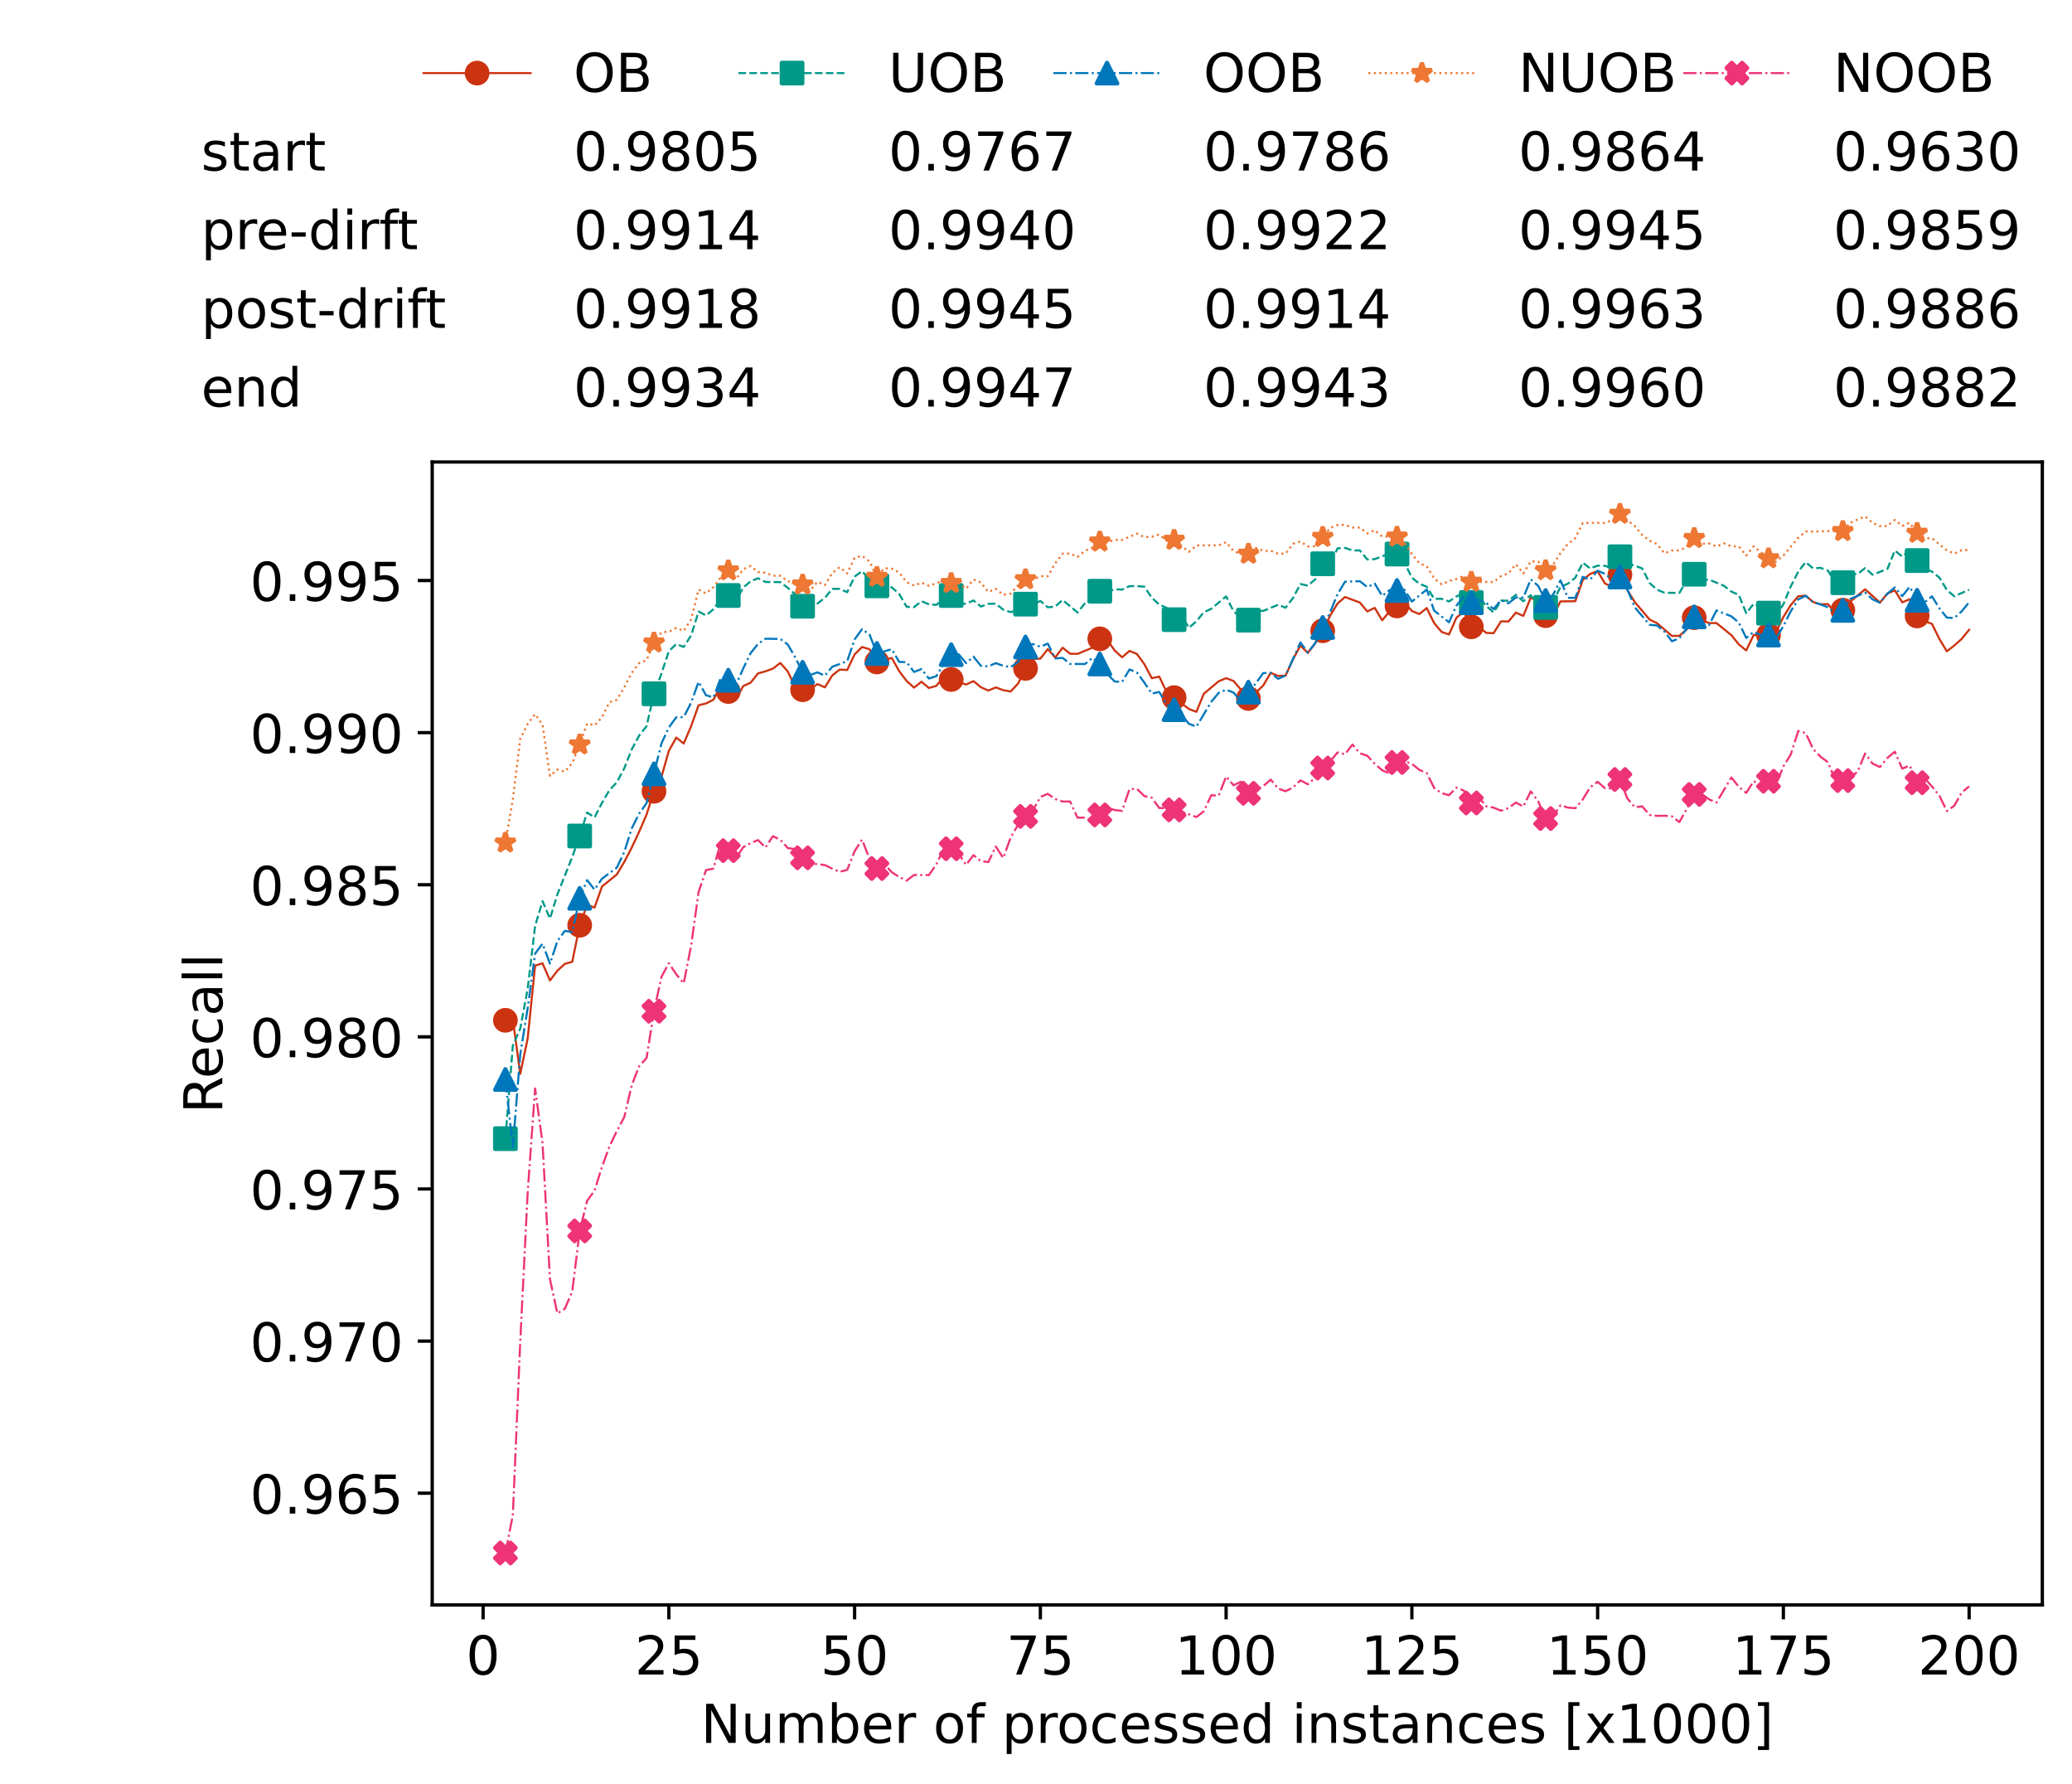 <?xml version="1.0" encoding="utf-8" standalone="no"?>
<!DOCTYPE svg PUBLIC "-//W3C//DTD SVG 1.1//EN"
  "http://www.w3.org/Graphics/SVG/1.1/DTD/svg11.dtd">
<!-- Created with matplotlib (https://matplotlib.org/) -->
<svg height="432.615pt" version="1.1" viewBox="0 0 502.65 432.615" width="502.65pt" xmlns="http://www.w3.org/2000/svg" xmlns:xlink="http://www.w3.org/1999/xlink">
 <defs>
  <style type="text/css">*{stroke-linecap:butt;stroke-linejoin:round;}</style>
 </defs>
 <g id="figure_1">
  <g id="patch_1">
   <path d="M 0 432.615 
L 502.65 432.615 
L 502.65 0 
L 0 0 
z
" style="fill:#ffffff;"/>
  </g>
  <g id="axes_1">
   <g id="patch_2">
    <path d="M 104.85 389.252 
L 495.45 389.252 
L 495.45 112.052 
L 104.85 112.052 
z
" style="fill:#ffffff;"/>
   </g>
   <g id="matplotlib.axis_1">
    <g id="xtick_1">
     <g id="line2d_1">
      <defs>
       <path d="M 0 0 
L 0 3.5 
" id="m5b0c5e73d6" style="stroke:#000000;stroke-width:0.8;"/>
      </defs>
      <g>
       <use style="stroke:#000000;stroke-width:0.8;" x="117.197" xlink:href="#m5b0c5e73d6" y="389.252"/>
      </g>
     </g>
     <g id="text_1">
      <!-- 0 -->
      <g transform="translate(113.061 406.13)scale(0.13 -0.13)">
       <defs>
        <path d="M 31.781 66.406 
Q 24.172 66.406 20.328 58.906 
Q 16.5 51.422 16.5 36.375 
Q 16.5 21.391 20.328 13.891 
Q 24.172 6.391 31.781 6.391 
Q 39.453 6.391 43.281 13.891 
Q 47.125 21.391 47.125 36.375 
Q 47.125 51.422 43.281 58.906 
Q 39.453 66.406 31.781 66.406 
z
M 31.781 74.219 
Q 44.047 74.219 50.516 64.516 
Q 56.984 54.828 56.984 36.375 
Q 56.984 17.969 50.516 8.266 
Q 44.047 -1.422 31.781 -1.422 
Q 19.531 -1.422 13.062 8.266 
Q 6.594 17.969 6.594 36.375 
Q 6.594 54.828 13.062 64.516 
Q 19.531 74.219 31.781 74.219 
z
" id="DejaVuSans-48"/>
       </defs>
       <use xlink:href="#DejaVuSans-48"/>
      </g>
     </g>
    </g>
    <g id="xtick_2">
     <g id="line2d_2">
      <g>
       <use style="stroke:#000000;stroke-width:0.8;" x="162.259" xlink:href="#m5b0c5e73d6" y="389.252"/>
      </g>
     </g>
     <g id="text_2">
      <!-- 25 -->
      <g transform="translate(153.988 406.13)scale(0.13 -0.13)">
       <defs>
        <path d="M 19.188 8.297 
L 53.609 8.297 
L 53.609 0 
L 7.328 0 
L 7.328 8.297 
Q 12.938 14.109 22.625 23.891 
Q 32.328 33.688 34.812 36.531 
Q 39.547 41.844 41.422 45.531 
Q 43.312 49.219 43.312 52.781 
Q 43.312 58.594 39.234 62.25 
Q 35.156 65.922 28.609 65.922 
Q 23.969 65.922 18.812 64.312 
Q 13.672 62.703 7.812 59.422 
L 7.812 69.391 
Q 13.766 71.781 18.938 73 
Q 24.125 74.219 28.422 74.219 
Q 39.75 74.219 46.484 68.547 
Q 53.219 62.891 53.219 53.422 
Q 53.219 48.922 51.531 44.891 
Q 49.859 40.875 45.406 35.406 
Q 44.188 33.984 37.641 27.219 
Q 31.109 20.453 19.188 8.297 
z
" id="DejaVuSans-50"/>
        <path d="M 10.797 72.906 
L 49.516 72.906 
L 49.516 64.594 
L 19.828 64.594 
L 19.828 46.734 
Q 21.969 47.469 24.109 47.828 
Q 26.266 48.188 28.422 48.188 
Q 40.625 48.188 47.75 41.5 
Q 54.891 34.812 54.891 23.391 
Q 54.891 11.625 47.562 5.094 
Q 40.234 -1.422 26.906 -1.422 
Q 22.312 -1.422 17.547 -0.641 
Q 12.797 0.141 7.719 1.703 
L 7.719 11.625 
Q 12.109 9.234 16.797 8.062 
Q 21.484 6.891 26.703 6.891 
Q 35.156 6.891 40.078 11.328 
Q 45.016 15.766 45.016 23.391 
Q 45.016 31 40.078 35.438 
Q 35.156 39.891 26.703 39.891 
Q 22.75 39.891 18.812 39.016 
Q 14.891 38.141 10.797 36.281 
z
" id="DejaVuSans-53"/>
       </defs>
       <use xlink:href="#DejaVuSans-50"/>
       <use x="63.623" xlink:href="#DejaVuSans-53"/>
      </g>
     </g>
    </g>
    <g id="xtick_3">
     <g id="line2d_3">
      <g>
       <use style="stroke:#000000;stroke-width:0.8;" x="207.322" xlink:href="#m5b0c5e73d6" y="389.252"/>
      </g>
     </g>
     <g id="text_3">
      <!-- 50 -->
      <g transform="translate(199.05 406.13)scale(0.13 -0.13)">
       <use xlink:href="#DejaVuSans-53"/>
       <use x="63.623" xlink:href="#DejaVuSans-48"/>
      </g>
     </g>
    </g>
    <g id="xtick_4">
     <g id="line2d_4">
      <g>
       <use style="stroke:#000000;stroke-width:0.8;" x="252.384" xlink:href="#m5b0c5e73d6" y="389.252"/>
      </g>
     </g>
     <g id="text_4">
      <!-- 75 -->
      <g transform="translate(244.113 406.13)scale(0.13 -0.13)">
       <defs>
        <path d="M 8.203 72.906 
L 55.078 72.906 
L 55.078 68.703 
L 28.609 0 
L 18.312 0 
L 43.219 64.594 
L 8.203 64.594 
z
" id="DejaVuSans-55"/>
       </defs>
       <use xlink:href="#DejaVuSans-55"/>
       <use x="63.623" xlink:href="#DejaVuSans-53"/>
      </g>
     </g>
    </g>
    <g id="xtick_5">
     <g id="line2d_5">
      <g>
       <use style="stroke:#000000;stroke-width:0.8;" x="297.446" xlink:href="#m5b0c5e73d6" y="389.252"/>
      </g>
     </g>
     <g id="text_5">
      <!-- 100 -->
      <g transform="translate(285.039 406.13)scale(0.13 -0.13)">
       <defs>
        <path d="M 12.406 8.297 
L 28.516 8.297 
L 28.516 63.922 
L 10.984 60.406 
L 10.984 69.391 
L 28.422 72.906 
L 38.281 72.906 
L 38.281 8.297 
L 54.391 8.297 
L 54.391 0 
L 12.406 0 
z
" id="DejaVuSans-49"/>
       </defs>
       <use xlink:href="#DejaVuSans-49"/>
       <use x="63.623" xlink:href="#DejaVuSans-48"/>
       <use x="127.246" xlink:href="#DejaVuSans-48"/>
      </g>
     </g>
    </g>
    <g id="xtick_6">
     <g id="line2d_6">
      <g>
       <use style="stroke:#000000;stroke-width:0.8;" x="342.509" xlink:href="#m5b0c5e73d6" y="389.252"/>
      </g>
     </g>
     <g id="text_6">
      <!-- 125 -->
      <g transform="translate(330.102 406.13)scale(0.13 -0.13)">
       <use xlink:href="#DejaVuSans-49"/>
       <use x="63.623" xlink:href="#DejaVuSans-50"/>
       <use x="127.246" xlink:href="#DejaVuSans-53"/>
      </g>
     </g>
    </g>
    <g id="xtick_7">
     <g id="line2d_7">
      <g>
       <use style="stroke:#000000;stroke-width:0.8;" x="387.571" xlink:href="#m5b0c5e73d6" y="389.252"/>
      </g>
     </g>
     <g id="text_7">
      <!-- 150 -->
      <g transform="translate(375.164 406.13)scale(0.13 -0.13)">
       <use xlink:href="#DejaVuSans-49"/>
       <use x="63.623" xlink:href="#DejaVuSans-53"/>
       <use x="127.246" xlink:href="#DejaVuSans-48"/>
      </g>
     </g>
    </g>
    <g id="xtick_8">
     <g id="line2d_8">
      <g>
       <use style="stroke:#000000;stroke-width:0.8;" x="432.633" xlink:href="#m5b0c5e73d6" y="389.252"/>
      </g>
     </g>
     <g id="text_8">
      <!-- 175 -->
      <g transform="translate(420.226 406.13)scale(0.13 -0.13)">
       <use xlink:href="#DejaVuSans-49"/>
       <use x="63.623" xlink:href="#DejaVuSans-55"/>
       <use x="127.246" xlink:href="#DejaVuSans-53"/>
      </g>
     </g>
    </g>
    <g id="xtick_9">
     <g id="line2d_9">
      <g>
       <use style="stroke:#000000;stroke-width:0.8;" x="477.695" xlink:href="#m5b0c5e73d6" y="389.252"/>
      </g>
     </g>
     <g id="text_9">
      <!-- 200 -->
      <g transform="translate(465.289 406.13)scale(0.13 -0.13)">
       <use xlink:href="#DejaVuSans-50"/>
       <use x="63.623" xlink:href="#DejaVuSans-48"/>
       <use x="127.246" xlink:href="#DejaVuSans-48"/>
      </g>
     </g>
    </g>
    <g id="text_10">
     <!-- Number of processed instances [x1000] -->
     <g transform="translate(170.025 422.711)scale(0.13 -0.13)">
      <defs>
       <path d="M 9.812 72.906 
L 23.094 72.906 
L 55.422 11.922 
L 55.422 72.906 
L 64.984 72.906 
L 64.984 0 
L 51.703 0 
L 19.391 60.984 
L 19.391 0 
L 9.812 0 
z
" id="DejaVuSans-78"/>
       <path d="M 8.5 21.578 
L 8.5 54.688 
L 17.484 54.688 
L 17.484 21.922 
Q 17.484 14.156 20.5 10.266 
Q 23.531 6.391 29.594 6.391 
Q 36.859 6.391 41.078 11.031 
Q 45.312 15.672 45.312 23.688 
L 45.312 54.688 
L 54.297 54.688 
L 54.297 0 
L 45.312 0 
L 45.312 8.406 
Q 42.047 3.422 37.719 1 
Q 33.406 -1.422 27.688 -1.422 
Q 18.266 -1.422 13.375 4.438 
Q 8.5 10.297 8.5 21.578 
z
M 31.109 56 
z
" id="DejaVuSans-117"/>
       <path d="M 52 44.188 
Q 55.375 50.25 60.062 53.125 
Q 64.75 56 71.094 56 
Q 79.641 56 84.281 50.016 
Q 88.922 44.047 88.922 33.016 
L 88.922 0 
L 79.891 0 
L 79.891 32.719 
Q 79.891 40.578 77.094 44.375 
Q 74.312 48.188 68.609 48.188 
Q 61.625 48.188 57.562 43.547 
Q 53.516 38.922 53.516 30.906 
L 53.516 0 
L 44.484 0 
L 44.484 32.719 
Q 44.484 40.625 41.703 44.406 
Q 38.922 48.188 33.109 48.188 
Q 26.219 48.188 22.156 43.531 
Q 18.109 38.875 18.109 30.906 
L 18.109 0 
L 9.078 0 
L 9.078 54.688 
L 18.109 54.688 
L 18.109 46.188 
Q 21.188 51.219 25.484 53.609 
Q 29.781 56 35.688 56 
Q 41.656 56 45.828 52.969 
Q 50 49.953 52 44.188 
z
" id="DejaVuSans-109"/>
       <path d="M 48.688 27.297 
Q 48.688 37.203 44.609 42.844 
Q 40.531 48.484 33.406 48.484 
Q 26.266 48.484 22.188 42.844 
Q 18.109 37.203 18.109 27.297 
Q 18.109 17.391 22.188 11.75 
Q 26.266 6.109 33.406 6.109 
Q 40.531 6.109 44.609 11.75 
Q 48.688 17.391 48.688 27.297 
z
M 18.109 46.391 
Q 20.953 51.266 25.266 53.625 
Q 29.594 56 35.594 56 
Q 45.562 56 51.781 48.094 
Q 58.016 40.188 58.016 27.297 
Q 58.016 14.406 51.781 6.484 
Q 45.562 -1.422 35.594 -1.422 
Q 29.594 -1.422 25.266 0.953 
Q 20.953 3.328 18.109 8.203 
L 18.109 0 
L 9.078 0 
L 9.078 75.984 
L 18.109 75.984 
z
" id="DejaVuSans-98"/>
       <path d="M 56.203 29.594 
L 56.203 25.203 
L 14.891 25.203 
Q 15.484 15.922 20.484 11.062 
Q 25.484 6.203 34.422 6.203 
Q 39.594 6.203 44.453 7.469 
Q 49.312 8.734 54.109 11.281 
L 54.109 2.781 
Q 49.266 0.734 44.188 -0.344 
Q 39.109 -1.422 33.891 -1.422 
Q 20.797 -1.422 13.156 6.188 
Q 5.516 13.812 5.516 26.812 
Q 5.516 40.234 12.766 48.109 
Q 20.016 56 32.328 56 
Q 43.359 56 49.781 48.891 
Q 56.203 41.797 56.203 29.594 
z
M 47.219 32.234 
Q 47.125 39.594 43.094 43.984 
Q 39.062 48.391 32.422 48.391 
Q 24.906 48.391 20.391 44.141 
Q 15.875 39.891 15.188 32.172 
z
" id="DejaVuSans-101"/>
       <path d="M 41.109 46.297 
Q 39.594 47.172 37.812 47.578 
Q 36.031 48 33.891 48 
Q 26.266 48 22.188 43.047 
Q 18.109 38.094 18.109 28.812 
L 18.109 0 
L 9.078 0 
L 9.078 54.688 
L 18.109 54.688 
L 18.109 46.188 
Q 20.953 51.172 25.484 53.578 
Q 30.031 56 36.531 56 
Q 37.453 56 38.578 55.875 
Q 39.703 55.766 41.062 55.516 
z
" id="DejaVuSans-114"/>
       <path id="DejaVuSans-32"/>
       <path d="M 30.609 48.391 
Q 23.391 48.391 19.188 42.75 
Q 14.984 37.109 14.984 27.297 
Q 14.984 17.484 19.156 11.844 
Q 23.344 6.203 30.609 6.203 
Q 37.797 6.203 41.984 11.859 
Q 46.188 17.531 46.188 27.297 
Q 46.188 37.016 41.984 42.703 
Q 37.797 48.391 30.609 48.391 
z
M 30.609 56 
Q 42.328 56 49.016 48.375 
Q 55.719 40.766 55.719 27.297 
Q 55.719 13.875 49.016 6.219 
Q 42.328 -1.422 30.609 -1.422 
Q 18.844 -1.422 12.172 6.219 
Q 5.516 13.875 5.516 27.297 
Q 5.516 40.766 12.172 48.375 
Q 18.844 56 30.609 56 
z
" id="DejaVuSans-111"/>
       <path d="M 37.109 75.984 
L 37.109 68.5 
L 28.516 68.5 
Q 23.688 68.5 21.797 66.547 
Q 19.922 64.594 19.922 59.516 
L 19.922 54.688 
L 34.719 54.688 
L 34.719 47.703 
L 19.922 47.703 
L 19.922 0 
L 10.891 0 
L 10.891 47.703 
L 2.297 47.703 
L 2.297 54.688 
L 10.891 54.688 
L 10.891 58.5 
Q 10.891 67.625 15.141 71.797 
Q 19.391 75.984 28.609 75.984 
z
" id="DejaVuSans-102"/>
       <path d="M 18.109 8.203 
L 18.109 -20.797 
L 9.078 -20.797 
L 9.078 54.688 
L 18.109 54.688 
L 18.109 46.391 
Q 20.953 51.266 25.266 53.625 
Q 29.594 56 35.594 56 
Q 45.562 56 51.781 48.094 
Q 58.016 40.188 58.016 27.297 
Q 58.016 14.406 51.781 6.484 
Q 45.562 -1.422 35.594 -1.422 
Q 29.594 -1.422 25.266 0.953 
Q 20.953 3.328 18.109 8.203 
z
M 48.688 27.297 
Q 48.688 37.203 44.609 42.844 
Q 40.531 48.484 33.406 48.484 
Q 26.266 48.484 22.188 42.844 
Q 18.109 37.203 18.109 27.297 
Q 18.109 17.391 22.188 11.75 
Q 26.266 6.109 33.406 6.109 
Q 40.531 6.109 44.609 11.75 
Q 48.688 17.391 48.688 27.297 
z
" id="DejaVuSans-112"/>
       <path d="M 48.781 52.594 
L 48.781 44.188 
Q 44.969 46.297 41.141 47.344 
Q 37.312 48.391 33.406 48.391 
Q 24.656 48.391 19.812 42.844 
Q 14.984 37.312 14.984 27.297 
Q 14.984 17.281 19.812 11.734 
Q 24.656 6.203 33.406 6.203 
Q 37.312 6.203 41.141 7.25 
Q 44.969 8.297 48.781 10.406 
L 48.781 2.094 
Q 45.016 0.344 40.984 -0.531 
Q 36.969 -1.422 32.422 -1.422 
Q 20.062 -1.422 12.781 6.344 
Q 5.516 14.109 5.516 27.297 
Q 5.516 40.672 12.859 48.328 
Q 20.219 56 33.016 56 
Q 37.156 56 41.109 55.141 
Q 45.062 54.297 48.781 52.594 
z
" id="DejaVuSans-99"/>
       <path d="M 44.281 53.078 
L 44.281 44.578 
Q 40.484 46.531 36.375 47.5 
Q 32.281 48.484 27.875 48.484 
Q 21.188 48.484 17.844 46.438 
Q 14.5 44.391 14.5 40.281 
Q 14.5 37.156 16.891 35.375 
Q 19.281 33.594 26.516 31.984 
L 29.594 31.297 
Q 39.156 29.25 43.188 25.516 
Q 47.219 21.781 47.219 15.094 
Q 47.219 7.469 41.188 3.016 
Q 35.156 -1.422 24.609 -1.422 
Q 20.219 -1.422 15.453 -0.562 
Q 10.688 0.297 5.422 2 
L 5.422 11.281 
Q 10.406 8.688 15.234 7.391 
Q 20.062 6.109 24.812 6.109 
Q 31.156 6.109 34.562 8.281 
Q 37.984 10.453 37.984 14.406 
Q 37.984 18.062 35.516 20.016 
Q 33.062 21.969 24.703 23.781 
L 21.578 24.516 
Q 13.234 26.266 9.516 29.906 
Q 5.812 33.547 5.812 39.891 
Q 5.812 47.609 11.281 51.797 
Q 16.75 56 26.812 56 
Q 31.781 56 36.172 55.266 
Q 40.578 54.547 44.281 53.078 
z
" id="DejaVuSans-115"/>
       <path d="M 45.406 46.391 
L 45.406 75.984 
L 54.391 75.984 
L 54.391 0 
L 45.406 0 
L 45.406 8.203 
Q 42.578 3.328 38.25 0.953 
Q 33.938 -1.422 27.875 -1.422 
Q 17.969 -1.422 11.734 6.484 
Q 5.516 14.406 5.516 27.297 
Q 5.516 40.188 11.734 48.094 
Q 17.969 56 27.875 56 
Q 33.938 56 38.25 53.625 
Q 42.578 51.266 45.406 46.391 
z
M 14.797 27.297 
Q 14.797 17.391 18.875 11.75 
Q 22.953 6.109 30.078 6.109 
Q 37.203 6.109 41.297 11.75 
Q 45.406 17.391 45.406 27.297 
Q 45.406 37.203 41.297 42.844 
Q 37.203 48.484 30.078 48.484 
Q 22.953 48.484 18.875 42.844 
Q 14.797 37.203 14.797 27.297 
z
" id="DejaVuSans-100"/>
       <path d="M 9.422 54.688 
L 18.406 54.688 
L 18.406 0 
L 9.422 0 
z
M 9.422 75.984 
L 18.406 75.984 
L 18.406 64.594 
L 9.422 64.594 
z
" id="DejaVuSans-105"/>
       <path d="M 54.891 33.016 
L 54.891 0 
L 45.906 0 
L 45.906 32.719 
Q 45.906 40.484 42.875 44.328 
Q 39.844 48.188 33.797 48.188 
Q 26.516 48.188 22.312 43.547 
Q 18.109 38.922 18.109 30.906 
L 18.109 0 
L 9.078 0 
L 9.078 54.688 
L 18.109 54.688 
L 18.109 46.188 
Q 21.344 51.125 25.703 53.562 
Q 30.078 56 35.797 56 
Q 45.219 56 50.047 50.172 
Q 54.891 44.344 54.891 33.016 
z
" id="DejaVuSans-110"/>
       <path d="M 18.312 70.219 
L 18.312 54.688 
L 36.812 54.688 
L 36.812 47.703 
L 18.312 47.703 
L 18.312 18.016 
Q 18.312 11.328 20.141 9.422 
Q 21.969 7.516 27.594 7.516 
L 36.812 7.516 
L 36.812 0 
L 27.594 0 
Q 17.188 0 13.234 3.875 
Q 9.281 7.766 9.281 18.016 
L 9.281 47.703 
L 2.688 47.703 
L 2.688 54.688 
L 9.281 54.688 
L 9.281 70.219 
z
" id="DejaVuSans-116"/>
       <path d="M 34.281 27.484 
Q 23.391 27.484 19.188 25 
Q 14.984 22.516 14.984 16.5 
Q 14.984 11.719 18.141 8.906 
Q 21.297 6.109 26.703 6.109 
Q 34.188 6.109 38.703 11.406 
Q 43.219 16.703 43.219 25.484 
L 43.219 27.484 
z
M 52.203 31.203 
L 52.203 0 
L 43.219 0 
L 43.219 8.297 
Q 40.141 3.328 35.547 0.953 
Q 30.953 -1.422 24.312 -1.422 
Q 15.922 -1.422 10.953 3.297 
Q 6 8.016 6 15.922 
Q 6 25.141 12.172 29.828 
Q 18.359 34.516 30.609 34.516 
L 43.219 34.516 
L 43.219 35.406 
Q 43.219 41.609 39.141 45 
Q 35.062 48.391 27.688 48.391 
Q 23 48.391 18.547 47.266 
Q 14.109 46.141 10.016 43.891 
L 10.016 52.203 
Q 14.938 54.109 19.578 55.047 
Q 24.219 56 28.609 56 
Q 40.484 56 46.344 49.844 
Q 52.203 43.703 52.203 31.203 
z
" id="DejaVuSans-97"/>
       <path d="M 8.594 75.984 
L 29.297 75.984 
L 29.297 69 
L 17.578 69 
L 17.578 -6.203 
L 29.297 -6.203 
L 29.297 -13.188 
L 8.594 -13.188 
z
" id="DejaVuSans-91"/>
       <path d="M 54.891 54.688 
L 35.109 28.078 
L 55.906 0 
L 45.312 0 
L 29.391 21.484 
L 13.484 0 
L 2.875 0 
L 24.125 28.609 
L 4.688 54.688 
L 15.281 54.688 
L 29.781 35.203 
L 44.281 54.688 
z
" id="DejaVuSans-120"/>
       <path d="M 30.422 75.984 
L 30.422 -13.188 
L 9.719 -13.188 
L 9.719 -6.203 
L 21.391 -6.203 
L 21.391 69 
L 9.719 69 
L 9.719 75.984 
z
" id="DejaVuSans-93"/>
      </defs>
      <use xlink:href="#DejaVuSans-78"/>
      <use x="74.805" xlink:href="#DejaVuSans-117"/>
      <use x="138.184" xlink:href="#DejaVuSans-109"/>
      <use x="235.596" xlink:href="#DejaVuSans-98"/>
      <use x="299.072" xlink:href="#DejaVuSans-101"/>
      <use x="360.596" xlink:href="#DejaVuSans-114"/>
      <use x="401.709" xlink:href="#DejaVuSans-32"/>
      <use x="433.496" xlink:href="#DejaVuSans-111"/>
      <use x="494.678" xlink:href="#DejaVuSans-102"/>
      <use x="529.883" xlink:href="#DejaVuSans-32"/>
      <use x="561.67" xlink:href="#DejaVuSans-112"/>
      <use x="625.146" xlink:href="#DejaVuSans-114"/>
      <use x="664.01" xlink:href="#DejaVuSans-111"/>
      <use x="725.191" xlink:href="#DejaVuSans-99"/>
      <use x="780.172" xlink:href="#DejaVuSans-101"/>
      <use x="841.695" xlink:href="#DejaVuSans-115"/>
      <use x="893.795" xlink:href="#DejaVuSans-115"/>
      <use x="945.895" xlink:href="#DejaVuSans-101"/>
      <use x="1007.418" xlink:href="#DejaVuSans-100"/>
      <use x="1070.895" xlink:href="#DejaVuSans-32"/>
      <use x="1102.682" xlink:href="#DejaVuSans-105"/>
      <use x="1130.465" xlink:href="#DejaVuSans-110"/>
      <use x="1193.844" xlink:href="#DejaVuSans-115"/>
      <use x="1245.943" xlink:href="#DejaVuSans-116"/>
      <use x="1285.152" xlink:href="#DejaVuSans-97"/>
      <use x="1346.432" xlink:href="#DejaVuSans-110"/>
      <use x="1409.811" xlink:href="#DejaVuSans-99"/>
      <use x="1464.791" xlink:href="#DejaVuSans-101"/>
      <use x="1526.314" xlink:href="#DejaVuSans-115"/>
      <use x="1578.414" xlink:href="#DejaVuSans-32"/>
      <use x="1610.201" xlink:href="#DejaVuSans-91"/>
      <use x="1649.215" xlink:href="#DejaVuSans-120"/>
      <use x="1708.395" xlink:href="#DejaVuSans-49"/>
      <use x="1772.018" xlink:href="#DejaVuSans-48"/>
      <use x="1835.641" xlink:href="#DejaVuSans-48"/>
      <use x="1899.264" xlink:href="#DejaVuSans-48"/>
      <use x="1962.887" xlink:href="#DejaVuSans-93"/>
     </g>
    </g>
   </g>
   <g id="matplotlib.axis_2">
    <g id="ytick_1">
     <g id="line2d_10">
      <defs>
       <path d="M 0 0 
L -3.5 0 
" id="m10aeb2bd5d" style="stroke:#000000;stroke-width:0.8;"/>
      </defs>
      <g>
       <use style="stroke:#000000;stroke-width:0.8;" x="104.85" xlink:href="#m10aeb2bd5d" y="362.153"/>
      </g>
     </g>
     <g id="text_11">
      <!-- 0.965 -->
      <g transform="translate(60.633 367.092)scale(0.13 -0.13)">
       <defs>
        <path d="M 10.688 12.406 
L 21 12.406 
L 21 0 
L 10.688 0 
z
" id="DejaVuSans-46"/>
        <path d="M 10.984 1.516 
L 10.984 10.5 
Q 14.703 8.734 18.5 7.812 
Q 22.312 6.891 25.984 6.891 
Q 35.75 6.891 40.891 13.453 
Q 46.047 20.016 46.781 33.406 
Q 43.953 29.203 39.594 26.953 
Q 35.25 24.703 29.984 24.703 
Q 19.047 24.703 12.672 31.312 
Q 6.297 37.938 6.297 49.422 
Q 6.297 60.641 12.938 67.422 
Q 19.578 74.219 30.609 74.219 
Q 43.266 74.219 49.922 64.516 
Q 56.594 54.828 56.594 36.375 
Q 56.594 19.141 48.406 8.859 
Q 40.234 -1.422 26.422 -1.422 
Q 22.703 -1.422 18.891 -0.688 
Q 15.094 0.047 10.984 1.516 
z
M 30.609 32.422 
Q 37.25 32.422 41.125 36.953 
Q 45.016 41.5 45.016 49.422 
Q 45.016 57.281 41.125 61.844 
Q 37.25 66.406 30.609 66.406 
Q 23.969 66.406 20.094 61.844 
Q 16.219 57.281 16.219 49.422 
Q 16.219 41.5 20.094 36.953 
Q 23.969 32.422 30.609 32.422 
z
" id="DejaVuSans-57"/>
        <path d="M 33.016 40.375 
Q 26.375 40.375 22.484 35.828 
Q 18.609 31.297 18.609 23.391 
Q 18.609 15.531 22.484 10.953 
Q 26.375 6.391 33.016 6.391 
Q 39.656 6.391 43.531 10.953 
Q 47.406 15.531 47.406 23.391 
Q 47.406 31.297 43.531 35.828 
Q 39.656 40.375 33.016 40.375 
z
M 52.594 71.297 
L 52.594 62.312 
Q 48.875 64.062 45.094 64.984 
Q 41.312 65.922 37.594 65.922 
Q 27.828 65.922 22.672 59.328 
Q 17.531 52.734 16.797 39.406 
Q 19.672 43.656 24.016 45.922 
Q 28.375 48.188 33.594 48.188 
Q 44.578 48.188 50.953 41.516 
Q 57.328 34.859 57.328 23.391 
Q 57.328 12.156 50.688 5.359 
Q 44.047 -1.422 33.016 -1.422 
Q 20.359 -1.422 13.672 8.266 
Q 6.984 17.969 6.984 36.375 
Q 6.984 53.656 15.188 63.938 
Q 23.391 74.219 37.203 74.219 
Q 40.922 74.219 44.703 73.484 
Q 48.484 72.75 52.594 71.297 
z
" id="DejaVuSans-54"/>
       </defs>
       <use xlink:href="#DejaVuSans-48"/>
       <use x="63.623" xlink:href="#DejaVuSans-46"/>
       <use x="95.41" xlink:href="#DejaVuSans-57"/>
       <use x="159.033" xlink:href="#DejaVuSans-54"/>
       <use x="222.656" xlink:href="#DejaVuSans-53"/>
      </g>
     </g>
    </g>
    <g id="ytick_2">
     <g id="line2d_11">
      <g>
       <use style="stroke:#000000;stroke-width:0.8;" x="104.85" xlink:href="#m10aeb2bd5d" y="325.261"/>
      </g>
     </g>
     <g id="text_12">
      <!-- 0.970 -->
      <g transform="translate(60.633 330.2)scale(0.13 -0.13)">
       <use xlink:href="#DejaVuSans-48"/>
       <use x="63.623" xlink:href="#DejaVuSans-46"/>
       <use x="95.41" xlink:href="#DejaVuSans-57"/>
       <use x="159.033" xlink:href="#DejaVuSans-55"/>
       <use x="222.656" xlink:href="#DejaVuSans-48"/>
      </g>
     </g>
    </g>
    <g id="ytick_3">
     <g id="line2d_12">
      <g>
       <use style="stroke:#000000;stroke-width:0.8;" x="104.85" xlink:href="#m10aeb2bd5d" y="288.369"/>
      </g>
     </g>
     <g id="text_13">
      <!-- 0.975 -->
      <g transform="translate(60.633 293.308)scale(0.13 -0.13)">
       <use xlink:href="#DejaVuSans-48"/>
       <use x="63.623" xlink:href="#DejaVuSans-46"/>
       <use x="95.41" xlink:href="#DejaVuSans-57"/>
       <use x="159.033" xlink:href="#DejaVuSans-55"/>
       <use x="222.656" xlink:href="#DejaVuSans-53"/>
      </g>
     </g>
    </g>
    <g id="ytick_4">
     <g id="line2d_13">
      <g>
       <use style="stroke:#000000;stroke-width:0.8;" x="104.85" xlink:href="#m10aeb2bd5d" y="251.476"/>
      </g>
     </g>
     <g id="text_14">
      <!-- 0.980 -->
      <g transform="translate(60.633 256.415)scale(0.13 -0.13)">
       <defs>
        <path d="M 31.781 34.625 
Q 24.75 34.625 20.719 30.859 
Q 16.703 27.094 16.703 20.516 
Q 16.703 13.922 20.719 10.156 
Q 24.75 6.391 31.781 6.391 
Q 38.812 6.391 42.859 10.172 
Q 46.922 13.969 46.922 20.516 
Q 46.922 27.094 42.891 30.859 
Q 38.875 34.625 31.781 34.625 
z
M 21.922 38.812 
Q 15.578 40.375 12.031 44.719 
Q 8.5 49.078 8.5 55.328 
Q 8.5 64.062 14.719 69.141 
Q 20.953 74.219 31.781 74.219 
Q 42.672 74.219 48.875 69.141 
Q 55.078 64.062 55.078 55.328 
Q 55.078 49.078 51.531 44.719 
Q 48 40.375 41.703 38.812 
Q 48.828 37.156 52.797 32.312 
Q 56.781 27.484 56.781 20.516 
Q 56.781 9.906 50.312 4.234 
Q 43.844 -1.422 31.781 -1.422 
Q 19.734 -1.422 13.25 4.234 
Q 6.781 9.906 6.781 20.516 
Q 6.781 27.484 10.781 32.312 
Q 14.797 37.156 21.922 38.812 
z
M 18.312 54.391 
Q 18.312 48.734 21.844 45.562 
Q 25.391 42.391 31.781 42.391 
Q 38.141 42.391 41.719 45.562 
Q 45.312 48.734 45.312 54.391 
Q 45.312 60.062 41.719 63.234 
Q 38.141 66.406 31.781 66.406 
Q 25.391 66.406 21.844 63.234 
Q 18.312 60.062 18.312 54.391 
z
" id="DejaVuSans-56"/>
       </defs>
       <use xlink:href="#DejaVuSans-48"/>
       <use x="63.623" xlink:href="#DejaVuSans-46"/>
       <use x="95.41" xlink:href="#DejaVuSans-57"/>
       <use x="159.033" xlink:href="#DejaVuSans-56"/>
       <use x="222.656" xlink:href="#DejaVuSans-48"/>
      </g>
     </g>
    </g>
    <g id="ytick_5">
     <g id="line2d_14">
      <g>
       <use style="stroke:#000000;stroke-width:0.8;" x="104.85" xlink:href="#m10aeb2bd5d" y="214.584"/>
      </g>
     </g>
     <g id="text_15">
      <!-- 0.985 -->
      <g transform="translate(60.633 219.523)scale(0.13 -0.13)">
       <use xlink:href="#DejaVuSans-48"/>
       <use x="63.623" xlink:href="#DejaVuSans-46"/>
       <use x="95.41" xlink:href="#DejaVuSans-57"/>
       <use x="159.033" xlink:href="#DejaVuSans-56"/>
       <use x="222.656" xlink:href="#DejaVuSans-53"/>
      </g>
     </g>
    </g>
    <g id="ytick_6">
     <g id="line2d_15">
      <g>
       <use style="stroke:#000000;stroke-width:0.8;" x="104.85" xlink:href="#m10aeb2bd5d" y="177.691"/>
      </g>
     </g>
     <g id="text_16">
      <!-- 0.990 -->
      <g transform="translate(60.633 182.63)scale(0.13 -0.13)">
       <use xlink:href="#DejaVuSans-48"/>
       <use x="63.623" xlink:href="#DejaVuSans-46"/>
       <use x="95.41" xlink:href="#DejaVuSans-57"/>
       <use x="159.033" xlink:href="#DejaVuSans-57"/>
       <use x="222.656" xlink:href="#DejaVuSans-48"/>
      </g>
     </g>
    </g>
    <g id="ytick_7">
     <g id="line2d_16">
      <g>
       <use style="stroke:#000000;stroke-width:0.8;" x="104.85" xlink:href="#m10aeb2bd5d" y="140.799"/>
      </g>
     </g>
     <g id="text_17">
      <!-- 0.995 -->
      <g transform="translate(60.633 145.738)scale(0.13 -0.13)">
       <use xlink:href="#DejaVuSans-48"/>
       <use x="63.623" xlink:href="#DejaVuSans-46"/>
       <use x="95.41" xlink:href="#DejaVuSans-57"/>
       <use x="159.033" xlink:href="#DejaVuSans-57"/>
       <use x="222.656" xlink:href="#DejaVuSans-53"/>
      </g>
     </g>
    </g>
    <g id="text_18">
     <!-- Recall -->
     <g transform="translate(53.93 270.044)rotate(-90)scale(0.13 -0.13)">
      <defs>
       <path d="M 44.391 34.188 
Q 47.562 33.109 50.562 29.594 
Q 53.562 26.078 56.594 19.922 
L 66.609 0 
L 56 0 
L 46.688 18.703 
Q 43.062 26.031 39.672 28.422 
Q 36.281 30.812 30.422 30.812 
L 19.672 30.812 
L 19.672 0 
L 9.812 0 
L 9.812 72.906 
L 32.078 72.906 
Q 44.578 72.906 50.734 67.672 
Q 56.891 62.453 56.891 51.906 
Q 56.891 45.016 53.688 40.469 
Q 50.484 35.938 44.391 34.188 
z
M 19.672 64.797 
L 19.672 38.922 
L 32.078 38.922 
Q 39.203 38.922 42.844 42.219 
Q 46.484 45.516 46.484 51.906 
Q 46.484 58.297 42.844 61.547 
Q 39.203 64.797 32.078 64.797 
z
" id="DejaVuSans-82"/>
       <path d="M 9.422 75.984 
L 18.406 75.984 
L 18.406 0 
L 9.422 0 
z
" id="DejaVuSans-108"/>
      </defs>
      <use xlink:href="#DejaVuSans-82"/>
      <use x="64.982" xlink:href="#DejaVuSans-101"/>
      <use x="126.506" xlink:href="#DejaVuSans-99"/>
      <use x="181.486" xlink:href="#DejaVuSans-97"/>
      <use x="242.766" xlink:href="#DejaVuSans-108"/>
      <use x="270.549" xlink:href="#DejaVuSans-108"/>
     </g>
    </g>
   </g>
   <g id="line2d_17"/>
   <g id="line2d_18"/>
   <g id="line2d_19"/>
   <g id="line2d_20"/>
   <g id="line2d_21"/>
   <g id="line2d_22">
    <path clip-path="url(#p295a41e92c)" d="M 122.605 247.457 
L 124.407 247.24 
L 126.21 260.441 
L 128.012 251.86 
L 129.815 234.195 
L 131.617 233.642 
L 133.419 237.799 
L 135.222 235.417 
L 137.024 233.767 
L 138.827 233.26 
L 140.629 224.411 
L 142.432 219.461 
L 144.234 220.111 
L 146.037 215.011 
L 149.642 212.077 
L 151.444 209.04 
L 153.247 205.583 
L 155.049 201.734 
L 156.852 197.559 
L 158.654 191.912 
L 160.457 188.416 
L 162.259 182.102 
L 164.062 178.885 
L 165.864 180.33 
L 167.667 176.102 
L 169.469 171.054 
L 171.272 170.615 
L 173.074 169.701 
L 174.877 166.338 
L 176.679 167.719 
L 178.482 169.757 
L 180.284 166.405 
L 182.087 165.581 
L 183.889 163.327 
L 185.692 162.818 
L 187.494 162.162 
L 189.297 160.784 
L 191.099 162.837 
L 192.902 166.61 
L 194.704 167.284 
L 196.507 167.22 
L 198.309 165.903 
L 200.112 166.706 
L 201.914 163.794 
L 203.717 162.389 
L 205.519 162.501 
L 207.322 158.722 
L 209.124 156.923 
L 210.927 157.45 
L 212.729 160.554 
L 216.334 159.577 
L 218.137 162.782 
L 219.939 165.158 
L 221.742 166.774 
L 223.544 165.34 
L 225.347 166.864 
L 227.149 166.341 
L 228.952 164.101 
L 230.754 164.795 
L 234.359 166.02 
L 236.162 165.194 
L 237.964 166.672 
L 239.767 167.488 
L 241.569 166.714 
L 243.372 167.39 
L 245.174 167.711 
L 246.976 165.793 
L 248.779 162.113 
L 250.581 159.828 
L 252.384 159.739 
L 254.186 157.429 
L 255.989 159.458 
L 257.791 157.083 
L 259.594 158.547 
L 261.396 158.586 
L 265.001 157.097 
L 266.804 154.93 
L 268.606 155.214 
L 270.409 157.759 
L 272.211 159.415 
L 274.014 157.86 
L 275.816 158.616 
L 277.619 161.104 
L 279.421 164.493 
L 281.224 164.095 
L 283.026 167.88 
L 288.434 171.958 
L 290.236 172.647 
L 292.039 168.251 
L 295.644 165.239 
L 297.446 164.472 
L 299.249 165.162 
L 302.854 169.403 
L 304.656 167.976 
L 306.459 166.25 
L 308.261 163.199 
L 310.064 163.931 
L 311.866 163.867 
L 313.669 159.911 
L 315.471 156.575 
L 317.274 158.35 
L 319.076 155.991 
L 320.879 152.981 
L 322.681 149.306 
L 324.484 146.372 
L 326.286 144.795 
L 329.891 146.136 
L 331.694 148.291 
L 333.496 147.431 
L 335.299 150.435 
L 337.101 148.299 
L 338.904 146.961 
L 340.706 146.076 
L 342.509 148.187 
L 344.311 148.92 
L 346.114 147.48 
L 347.916 151.126 
L 349.719 153.261 
L 351.521 153.883 
L 353.324 149.802 
L 355.126 148.346 
L 356.928 152.022 
L 358.731 152.022 
L 360.533 153.495 
L 362.336 153.573 
L 364.138 150.691 
L 365.941 150.733 
L 367.743 148.578 
L 369.546 149.375 
L 371.348 144.951 
L 373.151 145.761 
L 374.953 149.317 
L 376.756 149.385 
L 378.558 145.861 
L 382.163 145.805 
L 383.966 140.68 
L 385.768 139.186 
L 387.571 138.532 
L 389.373 141.545 
L 391.176 142.273 
L 392.978 139.371 
L 394.781 143.121 
L 396.583 146.011 
L 400.188 150.268 
L 401.991 151.151 
L 405.596 154.236 
L 407.398 154.21 
L 409.201 152.639 
L 411.003 149.801 
L 414.608 151.105 
L 416.411 151.121 
L 420.016 154.044 
L 421.818 156.276 
L 423.621 157.758 
L 425.423 154.009 
L 427.226 154.08 
L 429.028 154.033 
L 430.831 153.308 
L 432.633 149.643 
L 434.436 146.741 
L 436.238 144.608 
L 438.041 144.463 
L 439.843 146.012 
L 441.646 146.557 
L 443.448 146.523 
L 445.251 148.719 
L 447.053 147.999 
L 448.856 145.926 
L 452.461 142.924 
L 456.066 146.152 
L 457.868 143.946 
L 459.671 143.194 
L 461.473 146.093 
L 463.276 145.332 
L 465.078 149.383 
L 466.881 150.665 
L 468.683 151.315 
L 470.485 154.977 
L 472.288 157.964 
L 474.09 156.566 
L 475.893 154.945 
L 477.695 152.743 
L 477.695 152.743 
" style="fill:none;stroke:#cc3311;stroke-linecap:square;stroke-width:0.5;"/>
    <defs>
     <path d="M 0 2.5 
C 0.663 2.5 1.299 2.237 1.768 1.768 
C 2.237 1.299 2.5 0.663 2.5 0 
C 2.5 -0.663 2.237 -1.299 1.768 -1.768 
C 1.299 -2.237 0.663 -2.5 0 -2.5 
C -0.663 -2.5 -1.299 -2.237 -1.768 -1.768 
C -2.237 -1.299 -2.5 -0.663 -2.5 0 
C -2.5 0.663 -2.237 1.299 -1.768 1.768 
C -1.299 2.237 -0.663 2.5 0 2.5 
z
" id="mb7faf37918" style="stroke:#cc3311;"/>
    </defs>
    <g clip-path="url(#p295a41e92c)">
     <use style="fill:#cc3311;stroke:#cc3311;" x="122.605" xlink:href="#mb7faf37918" y="247.457"/>
     <use style="fill:#cc3311;stroke:#cc3311;" x="140.629" xlink:href="#mb7faf37918" y="224.411"/>
     <use style="fill:#cc3311;stroke:#cc3311;" x="158.654" xlink:href="#mb7faf37918" y="191.912"/>
     <use style="fill:#cc3311;stroke:#cc3311;" x="176.679" xlink:href="#mb7faf37918" y="167.719"/>
     <use style="fill:#cc3311;stroke:#cc3311;" x="194.704" xlink:href="#mb7faf37918" y="167.284"/>
     <use style="fill:#cc3311;stroke:#cc3311;" x="212.729" xlink:href="#mb7faf37918" y="160.554"/>
     <use style="fill:#cc3311;stroke:#cc3311;" x="230.754" xlink:href="#mb7faf37918" y="164.795"/>
     <use style="fill:#cc3311;stroke:#cc3311;" x="248.779" xlink:href="#mb7faf37918" y="162.113"/>
     <use style="fill:#cc3311;stroke:#cc3311;" x="266.804" xlink:href="#mb7faf37918" y="154.93"/>
     <use style="fill:#cc3311;stroke:#cc3311;" x="284.829" xlink:href="#mb7faf37918" y="169.201"/>
     <use style="fill:#cc3311;stroke:#cc3311;" x="302.854" xlink:href="#mb7faf37918" y="169.403"/>
     <use style="fill:#cc3311;stroke:#cc3311;" x="320.879" xlink:href="#mb7faf37918" y="152.981"/>
     <use style="fill:#cc3311;stroke:#cc3311;" x="338.904" xlink:href="#mb7faf37918" y="146.961"/>
     <use style="fill:#cc3311;stroke:#cc3311;" x="356.928" xlink:href="#mb7faf37918" y="152.022"/>
     <use style="fill:#cc3311;stroke:#cc3311;" x="374.953" xlink:href="#mb7faf37918" y="149.317"/>
     <use style="fill:#cc3311;stroke:#cc3311;" x="392.978" xlink:href="#mb7faf37918" y="139.371"/>
     <use style="fill:#cc3311;stroke:#cc3311;" x="411.003" xlink:href="#mb7faf37918" y="149.801"/>
     <use style="fill:#cc3311;stroke:#cc3311;" x="429.028" xlink:href="#mb7faf37918" y="154.033"/>
     <use style="fill:#cc3311;stroke:#cc3311;" x="447.053" xlink:href="#mb7faf37918" y="147.999"/>
     <use style="fill:#cc3311;stroke:#cc3311;" x="465.078" xlink:href="#mb7faf37918" y="149.383"/>
    </g>
   </g>
   <g id="line2d_23"/>
   <g id="line2d_24"/>
   <g id="line2d_25"/>
   <g id="line2d_26"/>
   <g id="line2d_27">
    <path clip-path="url(#p295a41e92c)" d="M 122.605 276.167 
L 124.407 253.644 
L 126.21 249.466 
L 128.012 239.81 
L 129.815 224.554 
L 131.617 218.554 
L 133.419 222.803 
L 135.222 216.913 
L 138.827 207.843 
L 140.629 202.759 
L 142.432 197.067 
L 144.234 198.248 
L 146.037 194.71 
L 147.839 191.65 
L 149.642 189.727 
L 151.444 186.341 
L 153.247 181.762 
L 155.049 178.415 
L 156.852 176.122 
L 158.654 168.275 
L 160.457 163.378 
L 162.259 157.934 
L 164.062 156.204 
L 165.864 156.912 
L 167.667 154.093 
L 169.469 148.321 
L 171.272 149.277 
L 173.074 147.74 
L 174.877 145.339 
L 176.679 144.429 
L 178.482 145.812 
L 180.284 142.523 
L 182.087 140.991 
L 183.889 140.236 
L 185.692 141.152 
L 189.297 141.185 
L 191.099 142.56 
L 192.902 144.121 
L 194.704 147.03 
L 196.507 146.285 
L 198.309 146.384 
L 200.112 144.985 
L 201.914 142.811 
L 203.717 142.827 
L 205.519 143.635 
L 207.322 139.852 
L 209.124 138.523 
L 210.927 140.527 
L 212.729 142.079 
L 216.334 142.447 
L 218.137 144.05 
L 219.939 147.171 
L 221.742 147.249 
L 223.544 145.802 
L 225.347 146.566 
L 227.149 146.696 
L 228.952 145.202 
L 230.754 144.427 
L 232.557 146.482 
L 234.359 146.416 
L 236.162 145.634 
L 237.964 147.112 
L 239.767 146.447 
L 241.569 146.425 
L 243.372 147.863 
L 245.174 148.459 
L 246.976 147.964 
L 248.779 146.525 
L 250.581 146.578 
L 252.384 145.747 
L 254.186 147.288 
L 255.989 147.103 
L 257.791 145.514 
L 261.396 148.547 
L 263.199 146.329 
L 266.804 143.394 
L 268.606 143.584 
L 270.409 142.921 
L 272.211 142.994 
L 274.014 142.158 
L 275.816 142.155 
L 277.619 142.284 
L 279.421 144.974 
L 281.224 146.641 
L 283.026 147.425 
L 284.829 150.293 
L 286.631 149.345 
L 288.434 152.269 
L 290.236 150.668 
L 292.039 148.486 
L 293.841 147.664 
L 297.446 144.649 
L 299.249 148.273 
L 301.051 149.72 
L 302.854 150.405 
L 304.656 148.196 
L 306.459 148.158 
L 310.064 146.676 
L 311.866 147.396 
L 313.669 145.036 
L 315.471 141.647 
L 317.274 142.046 
L 319.076 140.49 
L 320.879 136.734 
L 322.681 136.658 
L 324.484 132.989 
L 326.286 132.872 
L 328.089 133.51 
L 329.891 133.501 
L 331.694 135.689 
L 333.496 135.61 
L 337.101 134.231 
L 338.904 134.374 
L 340.706 136.462 
L 342.509 140.089 
L 344.311 141.56 
L 346.114 142.305 
L 347.916 145.224 
L 349.719 145.224 
L 351.521 145.879 
L 353.324 144.646 
L 355.126 143.919 
L 356.928 146.13 
L 358.731 144.721 
L 360.533 146.932 
L 362.336 148.548 
L 364.138 145.666 
L 365.941 145.694 
L 367.743 144.269 
L 369.546 145.816 
L 371.348 144.343 
L 373.151 147.421 
L 374.953 147.309 
L 376.756 145.932 
L 378.558 142.348 
L 380.361 141.56 
L 382.163 140.12 
L 383.966 136.462 
L 385.768 137.867 
L 387.571 137.191 
L 389.373 137.232 
L 391.176 137.959 
L 392.978 135.031 
L 394.781 136.562 
L 398.386 137.855 
L 400.188 141.409 
L 401.991 143.019 
L 403.793 143.759 
L 407.398 143.804 
L 409.201 140.705 
L 411.003 139.275 
L 412.806 140.624 
L 414.608 140.59 
L 418.213 142.072 
L 420.016 143.487 
L 421.818 144.265 
L 423.621 148.71 
L 425.423 146.46 
L 427.226 147.259 
L 429.028 148.703 
L 430.831 149.477 
L 432.633 146.551 
L 434.436 142.202 
L 436.238 138.648 
L 438.041 136.315 
L 439.843 137.855 
L 441.646 137.718 
L 443.448 138.394 
L 445.251 141.319 
L 447.053 141.333 
L 448.856 139.26 
L 450.658 139.222 
L 452.461 137.77 
L 454.263 139.404 
L 457.868 137.984 
L 459.671 133.533 
L 461.473 134.983 
L 463.276 133.476 
L 465.078 135.957 
L 466.881 137.957 
L 468.683 138.63 
L 470.485 140.091 
L 472.288 143.078 
L 474.09 144.626 
L 477.695 143.019 
L 477.695 143.019 
" style="fill:none;stroke:#009988;stroke-dasharray:1.85,0.8;stroke-dashoffset:0;stroke-width:0.5;"/>
    <defs>
     <path d="M -2.5 2.5 
L 2.5 2.5 
L 2.5 -2.5 
L -2.5 -2.5 
z
" id="mb2c67b312b" style="stroke:#009988;stroke-linejoin:miter;"/>
    </defs>
    <g clip-path="url(#p295a41e92c)">
     <use style="fill:#009988;stroke:#009988;stroke-linejoin:miter;" x="122.605" xlink:href="#mb2c67b312b" y="276.167"/>
     <use style="fill:#009988;stroke:#009988;stroke-linejoin:miter;" x="140.629" xlink:href="#mb2c67b312b" y="202.759"/>
     <use style="fill:#009988;stroke:#009988;stroke-linejoin:miter;" x="158.654" xlink:href="#mb2c67b312b" y="168.275"/>
     <use style="fill:#009988;stroke:#009988;stroke-linejoin:miter;" x="176.679" xlink:href="#mb2c67b312b" y="144.429"/>
     <use style="fill:#009988;stroke:#009988;stroke-linejoin:miter;" x="194.704" xlink:href="#mb2c67b312b" y="147.03"/>
     <use style="fill:#009988;stroke:#009988;stroke-linejoin:miter;" x="212.729" xlink:href="#mb2c67b312b" y="142.079"/>
     <use style="fill:#009988;stroke:#009988;stroke-linejoin:miter;" x="230.754" xlink:href="#mb2c67b312b" y="144.427"/>
     <use style="fill:#009988;stroke:#009988;stroke-linejoin:miter;" x="248.779" xlink:href="#mb2c67b312b" y="146.525"/>
     <use style="fill:#009988;stroke:#009988;stroke-linejoin:miter;" x="266.804" xlink:href="#mb2c67b312b" y="143.394"/>
     <use style="fill:#009988;stroke:#009988;stroke-linejoin:miter;" x="284.829" xlink:href="#mb2c67b312b" y="150.293"/>
     <use style="fill:#009988;stroke:#009988;stroke-linejoin:miter;" x="302.854" xlink:href="#mb2c67b312b" y="150.405"/>
     <use style="fill:#009988;stroke:#009988;stroke-linejoin:miter;" x="320.879" xlink:href="#mb2c67b312b" y="136.734"/>
     <use style="fill:#009988;stroke:#009988;stroke-linejoin:miter;" x="338.904" xlink:href="#mb2c67b312b" y="134.374"/>
     <use style="fill:#009988;stroke:#009988;stroke-linejoin:miter;" x="356.928" xlink:href="#mb2c67b312b" y="146.13"/>
     <use style="fill:#009988;stroke:#009988;stroke-linejoin:miter;" x="374.953" xlink:href="#mb2c67b312b" y="147.309"/>
     <use style="fill:#009988;stroke:#009988;stroke-linejoin:miter;" x="392.978" xlink:href="#mb2c67b312b" y="135.031"/>
     <use style="fill:#009988;stroke:#009988;stroke-linejoin:miter;" x="411.003" xlink:href="#mb2c67b312b" y="139.275"/>
     <use style="fill:#009988;stroke:#009988;stroke-linejoin:miter;" x="429.028" xlink:href="#mb2c67b312b" y="148.703"/>
     <use style="fill:#009988;stroke:#009988;stroke-linejoin:miter;" x="447.053" xlink:href="#mb2c67b312b" y="141.333"/>
     <use style="fill:#009988;stroke:#009988;stroke-linejoin:miter;" x="465.078" xlink:href="#mb2c67b312b" y="135.957"/>
    </g>
   </g>
   <g id="line2d_28"/>
   <g id="line2d_29"/>
   <g id="line2d_30"/>
   <g id="line2d_31"/>
   <g id="line2d_32">
    <path clip-path="url(#p295a41e92c)" d="M 122.605 261.812 
L 124.407 278.271 
L 126.21 255.72 
L 128.012 244.501 
L 129.815 231.288 
L 131.617 228.868 
L 133.419 233.707 
L 135.222 228.248 
L 137.024 225.774 
L 138.827 226.067 
L 140.629 217.871 
L 142.432 213.466 
L 144.234 215.77 
L 146.037 213.114 
L 149.642 210.417 
L 151.444 206.646 
L 153.247 200.939 
L 155.049 197.334 
L 156.852 194.812 
L 160.457 180.337 
L 162.259 176.417 
L 164.062 173.964 
L 165.864 173.927 
L 167.667 170.404 
L 169.469 165.356 
L 171.272 168.625 
L 173.074 169.143 
L 174.877 164.341 
L 176.679 164.977 
L 178.482 166.287 
L 180.284 162.161 
L 182.087 158.427 
L 183.889 156.173 
L 185.692 154.911 
L 189.297 154.961 
L 191.099 156.318 
L 192.902 159.407 
L 194.704 163.051 
L 196.507 163.732 
L 198.309 163.073 
L 200.112 163.876 
L 201.914 161.702 
L 205.519 160.372 
L 207.322 155.084 
L 209.124 152.582 
L 210.927 153.866 
L 212.729 158.476 
L 216.334 157.452 
L 218.137 160.533 
L 219.939 160.603 
L 221.742 162.971 
L 223.544 162.274 
L 225.347 164.565 
L 227.149 163.999 
L 228.952 161.01 
L 230.754 158.775 
L 232.557 158.673 
L 234.359 160.814 
L 236.162 159.271 
L 237.964 161.497 
L 239.767 161.598 
L 241.569 160.832 
L 243.372 161.479 
L 245.174 161.8 
L 246.976 160.562 
L 248.779 156.924 
L 250.581 156.202 
L 252.384 156.856 
L 254.186 156.086 
L 255.989 159.683 
L 257.791 159.562 
L 259.594 161.023 
L 263.199 161.053 
L 265.001 159.558 
L 266.804 161.044 
L 268.606 163.455 
L 270.409 165.276 
L 272.211 165.386 
L 274.014 162.364 
L 275.816 163.119 
L 277.619 165.565 
L 279.421 168.221 
L 281.224 167.822 
L 283.026 170.855 
L 286.631 173.375 
L 288.434 175.55 
L 290.236 176.239 
L 293.841 170.219 
L 295.644 168.046 
L 297.446 167.279 
L 299.249 167.969 
L 301.051 170.108 
L 304.656 165.713 
L 306.459 163.238 
L 308.261 163.188 
L 310.064 164.639 
L 311.866 163.834 
L 315.471 155.814 
L 317.274 158.278 
L 319.076 155.943 
L 322.681 148.488 
L 324.484 144.085 
L 326.286 141.085 
L 329.891 140.962 
L 331.694 142.388 
L 333.496 141.528 
L 335.299 144.531 
L 337.101 143.119 
L 338.904 143.214 
L 340.706 143.04 
L 342.509 145.899 
L 346.114 142.982 
L 347.916 148.101 
L 351.521 150.925 
L 353.324 146.891 
L 355.126 144.708 
L 356.928 146.188 
L 358.731 145.478 
L 360.533 146.213 
L 362.336 147.713 
L 364.138 145.555 
L 365.941 146.324 
L 367.743 144.899 
L 369.546 144.946 
L 371.348 140.522 
L 373.151 142.095 
L 374.953 145.651 
L 376.756 144.275 
L 378.558 140.751 
L 380.361 144.991 
L 382.163 145.011 
L 383.966 139.895 
L 385.768 140.554 
L 387.571 138.418 
L 389.373 139.195 
L 391.176 140.65 
L 392.978 139.944 
L 394.781 142.944 
L 396.583 147.301 
L 400.188 151.544 
L 401.991 151.701 
L 403.793 153.192 
L 405.596 155.536 
L 407.398 154.784 
L 409.201 152.449 
L 411.003 149.61 
L 412.806 151.664 
L 414.608 151.596 
L 416.411 148.053 
L 420.016 149.48 
L 421.818 151.01 
L 423.621 154.714 
L 425.423 153.268 
L 427.226 154.067 
L 429.028 154.021 
L 430.831 154.801 
L 432.633 151.845 
L 434.436 148.221 
L 436.238 145.378 
L 438.041 144.503 
L 439.843 146.053 
L 441.646 146.597 
L 443.448 147.29 
L 445.251 148.757 
L 447.053 148.036 
L 448.856 145.26 
L 452.461 143.73 
L 454.263 145.364 
L 456.066 146.182 
L 457.868 143.976 
L 459.671 142.483 
L 461.473 144.578 
L 463.276 142.324 
L 465.078 145.59 
L 466.881 146.116 
L 468.683 144.632 
L 470.485 147.554 
L 472.288 149.794 
L 474.09 149.884 
L 475.893 148.264 
L 477.695 146.061 
L 477.695 146.061 
" style="fill:none;stroke:#0077bb;stroke-dasharray:3.2,0.8,0.5,0.8;stroke-dashoffset:0;stroke-width:0.5;"/>
    <defs>
     <path d="M 0 -2.5 
L -2.5 2.5 
L 2.5 2.5 
z
" id="mf907a76447" style="stroke:#0077bb;stroke-linejoin:miter;"/>
    </defs>
    <g clip-path="url(#p295a41e92c)">
     <use style="fill:#0077bb;stroke:#0077bb;stroke-linejoin:miter;" x="122.605" xlink:href="#mf907a76447" y="261.812"/>
     <use style="fill:#0077bb;stroke:#0077bb;stroke-linejoin:miter;" x="140.629" xlink:href="#mf907a76447" y="217.871"/>
     <use style="fill:#0077bb;stroke:#0077bb;stroke-linejoin:miter;" x="158.654" xlink:href="#mf907a76447" y="187.682"/>
     <use style="fill:#0077bb;stroke:#0077bb;stroke-linejoin:miter;" x="176.679" xlink:href="#mf907a76447" y="164.977"/>
     <use style="fill:#0077bb;stroke:#0077bb;stroke-linejoin:miter;" x="194.704" xlink:href="#mf907a76447" y="163.051"/>
     <use style="fill:#0077bb;stroke:#0077bb;stroke-linejoin:miter;" x="212.729" xlink:href="#mf907a76447" y="158.476"/>
     <use style="fill:#0077bb;stroke:#0077bb;stroke-linejoin:miter;" x="230.754" xlink:href="#mf907a76447" y="158.775"/>
     <use style="fill:#0077bb;stroke:#0077bb;stroke-linejoin:miter;" x="248.779" xlink:href="#mf907a76447" y="156.924"/>
     <use style="fill:#0077bb;stroke:#0077bb;stroke-linejoin:miter;" x="266.804" xlink:href="#mf907a76447" y="161.044"/>
     <use style="fill:#0077bb;stroke:#0077bb;stroke-linejoin:miter;" x="284.829" xlink:href="#mf907a76447" y="172.119"/>
     <use style="fill:#0077bb;stroke:#0077bb;stroke-linejoin:miter;" x="302.854" xlink:href="#mf907a76447" y="167.881"/>
     <use style="fill:#0077bb;stroke:#0077bb;stroke-linejoin:miter;" x="320.879" xlink:href="#mf907a76447" y="152.188"/>
     <use style="fill:#0077bb;stroke:#0077bb;stroke-linejoin:miter;" x="338.904" xlink:href="#mf907a76447" y="143.214"/>
     <use style="fill:#0077bb;stroke:#0077bb;stroke-linejoin:miter;" x="356.928" xlink:href="#mf907a76447" y="146.188"/>
     <use style="fill:#0077bb;stroke:#0077bb;stroke-linejoin:miter;" x="374.953" xlink:href="#mf907a76447" y="145.651"/>
     <use style="fill:#0077bb;stroke:#0077bb;stroke-linejoin:miter;" x="392.978" xlink:href="#mf907a76447" y="139.944"/>
     <use style="fill:#0077bb;stroke:#0077bb;stroke-linejoin:miter;" x="411.003" xlink:href="#mf907a76447" y="149.61"/>
     <use style="fill:#0077bb;stroke:#0077bb;stroke-linejoin:miter;" x="429.028" xlink:href="#mf907a76447" y="154.021"/>
     <use style="fill:#0077bb;stroke:#0077bb;stroke-linejoin:miter;" x="447.053" xlink:href="#mf907a76447" y="148.036"/>
     <use style="fill:#0077bb;stroke:#0077bb;stroke-linejoin:miter;" x="465.078" xlink:href="#mf907a76447" y="145.59"/>
    </g>
   </g>
   <g id="line2d_33"/>
   <g id="line2d_34"/>
   <g id="line2d_35"/>
   <g id="line2d_36"/>
   <g id="line2d_37">
    <path clip-path="url(#p295a41e92c)" d="M 122.605 204.392 
L 124.407 193.904 
L 126.21 179.15 
L 128.012 175.615 
L 129.815 173.198 
L 131.617 175.758 
L 133.419 188.184 
L 135.222 186.621 
L 137.024 187.152 
L 138.827 185.067 
L 140.629 180.599 
L 142.432 175.481 
L 144.234 175.937 
L 146.037 173.993 
L 147.839 170.318 
L 149.642 169.728 
L 151.444 166.688 
L 153.247 163.2 
L 155.049 160.831 
L 156.852 160.133 
L 158.654 155.875 
L 160.457 153.363 
L 162.259 153.201 
L 164.062 152.316 
L 165.864 153.024 
L 167.667 150.205 
L 169.469 142.986 
L 171.272 143.943 
L 173.074 142.379 
L 174.877 139.979 
L 176.679 138.378 
L 178.482 140.525 
L 180.284 138.074 
L 182.087 137.25 
L 183.889 138.737 
L 185.692 138.9 
L 187.494 139.64 
L 189.297 139.64 
L 191.099 141.015 
L 192.902 141.111 
L 194.704 141.815 
L 196.507 143.228 
L 198.309 141.103 
L 200.112 141.891 
L 201.914 138.959 
L 203.717 137.545 
L 205.519 139.076 
L 207.322 135.293 
L 209.124 134.822 
L 210.927 136.145 
L 212.729 139.948 
L 214.532 137.813 
L 216.334 137.932 
L 218.137 138.826 
L 219.939 141.202 
L 221.742 142.033 
L 223.544 141.323 
L 225.347 142.087 
L 227.149 141.477 
L 228.952 140.732 
L 230.754 141.436 
L 232.557 141.334 
L 234.359 142.783 
L 236.162 140.544 
L 237.964 141.283 
L 239.767 143.579 
L 241.569 142.813 
L 243.372 144.251 
L 245.174 143.976 
L 246.976 141.934 
L 248.779 140.536 
L 250.581 140.55 
L 252.384 139.748 
L 254.186 139.748 
L 255.989 136.612 
L 257.791 134.272 
L 259.594 134.269 
L 261.396 135.059 
L 263.199 133.58 
L 265.001 132.835 
L 266.804 131.392 
L 268.606 131.582 
L 270.409 130.919 
L 272.211 130.956 
L 275.816 129.406 
L 277.619 130.279 
L 279.421 130.174 
L 281.224 129.631 
L 283.026 131.137 
L 284.829 130.967 
L 288.434 133.845 
L 290.236 132.285 
L 295.644 132.263 
L 297.446 131.491 
L 299.249 133.665 
L 301.051 134.358 
L 302.854 134.342 
L 304.656 132.888 
L 306.459 133.598 
L 308.261 133.581 
L 310.064 134.309 
L 311.866 134.266 
L 313.669 131.906 
L 315.471 131.313 
L 317.274 132.545 
L 319.076 132.494 
L 322.681 128.053 
L 324.484 127.33 
L 326.286 127.291 
L 328.089 127.956 
L 329.891 127.948 
L 331.694 129.375 
L 333.496 128.593 
L 335.299 130.108 
L 338.904 130.19 
L 340.706 131.525 
L 342.509 134.403 
L 344.311 136.61 
L 346.114 137.355 
L 347.916 140.274 
L 349.719 141.724 
L 351.521 140.94 
L 353.324 140.396 
L 355.126 139.668 
L 356.928 141.132 
L 362.336 141.166 
L 364.138 139.729 
L 365.941 139.03 
L 367.743 136.843 
L 369.546 139.093 
L 371.348 136.143 
L 373.151 136.189 
L 374.953 138.33 
L 376.756 136.953 
L 378.558 134.159 
L 380.361 131.924 
L 382.163 130.484 
L 383.966 126.826 
L 387.571 126.803 
L 389.373 126.843 
L 391.176 126.116 
L 392.978 124.652 
L 396.583 127.592 
L 398.386 129.742 
L 400.188 131.149 
L 401.991 131.954 
L 403.793 134.208 
L 405.596 133.505 
L 407.398 133.492 
L 409.201 132.685 
L 411.003 130.529 
L 412.806 131.878 
L 414.608 131.81 
L 416.411 132.532 
L 418.213 131.78 
L 420.016 132.476 
L 421.818 132.526 
L 423.621 134.749 
L 425.423 132.499 
L 429.028 135.446 
L 430.831 136.214 
L 432.633 134.736 
L 436.238 130.426 
L 438.041 128.895 
L 439.843 128.923 
L 443.448 128.815 
L 447.053 128.838 
L 448.856 126.765 
L 452.461 125.236 
L 454.263 126.805 
L 456.066 127.599 
L 457.868 127.576 
L 459.671 126.088 
L 461.473 127.538 
L 463.276 126.782 
L 465.078 129.263 
L 466.881 130.584 
L 468.683 130.537 
L 472.288 133.501 
L 474.09 134.26 
L 475.893 133.433 
L 477.695 133.413 
L 477.695 133.413 
" style="fill:none;stroke:#ee7733;stroke-dasharray:0.5,0.825;stroke-dashoffset:0;stroke-width:0.5;"/>
    <defs>
     <path d="M 0 -2.5 
L -0.561 -0.773 
L -2.378 -0.773 
L -0.908 0.295 
L -1.469 2.023 
L -0 0.955 
L 1.469 2.023 
L 0.908 0.295 
L 2.378 -0.773 
L 0.561 -0.773 
z
" id="mdd7c18a477" style="stroke:#ee7733;stroke-linejoin:bevel;"/>
    </defs>
    <g clip-path="url(#p295a41e92c)">
     <use style="fill:#ee7733;stroke:#ee7733;stroke-linejoin:bevel;" x="122.605" xlink:href="#mdd7c18a477" y="204.392"/>
     <use style="fill:#ee7733;stroke:#ee7733;stroke-linejoin:bevel;" x="140.629" xlink:href="#mdd7c18a477" y="180.599"/>
     <use style="fill:#ee7733;stroke:#ee7733;stroke-linejoin:bevel;" x="158.654" xlink:href="#mdd7c18a477" y="155.875"/>
     <use style="fill:#ee7733;stroke:#ee7733;stroke-linejoin:bevel;" x="176.679" xlink:href="#mdd7c18a477" y="138.378"/>
     <use style="fill:#ee7733;stroke:#ee7733;stroke-linejoin:bevel;" x="194.704" xlink:href="#mdd7c18a477" y="141.815"/>
     <use style="fill:#ee7733;stroke:#ee7733;stroke-linejoin:bevel;" x="212.729" xlink:href="#mdd7c18a477" y="139.948"/>
     <use style="fill:#ee7733;stroke:#ee7733;stroke-linejoin:bevel;" x="230.754" xlink:href="#mdd7c18a477" y="141.436"/>
     <use style="fill:#ee7733;stroke:#ee7733;stroke-linejoin:bevel;" x="248.779" xlink:href="#mdd7c18a477" y="140.536"/>
     <use style="fill:#ee7733;stroke:#ee7733;stroke-linejoin:bevel;" x="266.804" xlink:href="#mdd7c18a477" y="131.392"/>
     <use style="fill:#ee7733;stroke:#ee7733;stroke-linejoin:bevel;" x="284.829" xlink:href="#mdd7c18a477" y="130.967"/>
     <use style="fill:#ee7733;stroke:#ee7733;stroke-linejoin:bevel;" x="302.854" xlink:href="#mdd7c18a477" y="134.342"/>
     <use style="fill:#ee7733;stroke:#ee7733;stroke-linejoin:bevel;" x="320.879" xlink:href="#mdd7c18a477" y="130.258"/>
     <use style="fill:#ee7733;stroke:#ee7733;stroke-linejoin:bevel;" x="338.904" xlink:href="#mdd7c18a477" y="130.19"/>
     <use style="fill:#ee7733;stroke:#ee7733;stroke-linejoin:bevel;" x="356.928" xlink:href="#mdd7c18a477" y="141.132"/>
     <use style="fill:#ee7733;stroke:#ee7733;stroke-linejoin:bevel;" x="374.953" xlink:href="#mdd7c18a477" y="138.33"/>
     <use style="fill:#ee7733;stroke:#ee7733;stroke-linejoin:bevel;" x="392.978" xlink:href="#mdd7c18a477" y="124.652"/>
     <use style="fill:#ee7733;stroke:#ee7733;stroke-linejoin:bevel;" x="411.003" xlink:href="#mdd7c18a477" y="130.529"/>
     <use style="fill:#ee7733;stroke:#ee7733;stroke-linejoin:bevel;" x="429.028" xlink:href="#mdd7c18a477" y="135.446"/>
     <use style="fill:#ee7733;stroke:#ee7733;stroke-linejoin:bevel;" x="447.053" xlink:href="#mdd7c18a477" y="128.838"/>
     <use style="fill:#ee7733;stroke:#ee7733;stroke-linejoin:bevel;" x="465.078" xlink:href="#mdd7c18a477" y="129.263"/>
    </g>
   </g>
   <g id="line2d_38"/>
   <g id="line2d_39"/>
   <g id="line2d_40"/>
   <g id="line2d_41"/>
   <g id="line2d_42">
    <path clip-path="url(#p295a41e92c)" d="M 122.605 376.652 
L 124.407 367.494 
L 126.21 325.366 
L 128.012 289.097 
L 129.815 263.983 
L 131.617 277.277 
L 133.419 310.267 
L 135.222 318.565 
L 137.024 317.397 
L 138.827 313.207 
L 140.629 298.545 
L 142.432 291.236 
L 144.234 288.75 
L 146.037 283.015 
L 147.839 278.059 
L 149.642 274.296 
L 151.444 270.925 
L 153.247 263.235 
L 155.049 258.605 
L 156.852 256.601 
L 158.654 245.26 
L 160.457 236.931 
L 162.259 233.611 
L 164.062 236.302 
L 165.864 238.486 
L 167.667 229.321 
L 169.469 216.34 
L 171.272 211.036 
L 173.074 210.666 
L 174.877 204.244 
L 178.482 208.245 
L 180.284 205.48 
L 182.087 204.501 
L 183.889 203.735 
L 185.692 205.566 
L 187.494 202.806 
L 189.297 203.677 
L 191.099 205.677 
L 192.902 205.933 
L 194.704 208.046 
L 196.507 209.408 
L 200.112 209.798 
L 201.914 210.694 
L 203.717 211.441 
L 205.519 210.97 
L 207.322 206.448 
L 209.124 203.63 
L 210.927 208.279 
L 212.729 210.653 
L 214.532 209.577 
L 216.334 211.538 
L 218.137 212.681 
L 219.939 213.589 
L 221.742 212.209 
L 225.347 212.251 
L 227.149 209.64 
L 228.952 205.903 
L 230.754 205.842 
L 232.557 207.024 
L 234.359 209.759 
L 236.162 207.412 
L 237.964 208.835 
L 239.767 209.087 
L 241.569 205.3 
L 243.372 208.089 
L 245.174 203.135 
L 246.976 200.039 
L 248.779 198.005 
L 250.581 196.535 
L 252.384 193.3 
L 254.186 192.53 
L 255.989 193.79 
L 257.791 194.404 
L 259.594 194.392 
L 261.396 198.314 
L 263.199 198.302 
L 265.001 199.071 
L 266.804 197.65 
L 268.606 195.901 
L 270.409 196.457 
L 272.211 196.677 
L 274.014 191.352 
L 275.816 191.336 
L 277.619 193.08 
L 279.421 193.466 
L 281.224 195.966 
L 283.026 196.019 
L 286.631 196.838 
L 290.236 198.164 
L 292.039 196.762 
L 293.841 192.865 
L 295.644 192.974 
L 297.446 188.323 
L 299.249 190.451 
L 301.051 189.604 
L 302.854 192.407 
L 304.656 191.748 
L 306.459 190.655 
L 308.261 189.079 
L 310.064 191.262 
L 311.866 191.896 
L 313.669 190.995 
L 315.471 189.268 
L 317.274 190.21 
L 319.076 188.628 
L 320.879 186.277 
L 322.681 184.68 
L 324.484 182.493 
L 326.286 182.931 
L 328.089 180.575 
L 329.891 182.695 
L 331.694 183.297 
L 333.496 185.248 
L 335.299 186.815 
L 337.101 187.608 
L 338.904 184.932 
L 340.706 184.671 
L 342.509 185.246 
L 344.311 186.713 
L 346.114 187.486 
L 347.916 191.109 
L 349.719 192.364 
L 351.521 192.857 
L 353.324 191.033 
L 355.126 191.761 
L 356.928 194.751 
L 358.731 193.361 
L 360.533 195.566 
L 362.336 195.878 
L 364.138 196.62 
L 365.941 195.992 
L 367.743 194.633 
L 369.546 195.618 
L 371.348 191.935 
L 373.151 194.319 
L 374.953 198.526 
L 376.756 197.928 
L 378.558 195.316 
L 380.361 195.873 
L 382.163 196.019 
L 383.966 193.89 
L 385.768 190.924 
L 387.571 189.616 
L 389.373 191.183 
L 391.176 191.183 
L 392.978 189.054 
L 394.781 193.645 
L 396.583 195.779 
L 398.386 195.579 
L 400.188 197.642 
L 401.991 197.877 
L 403.793 197.844 
L 405.596 197.986 
L 407.398 199.386 
L 409.201 196.201 
L 411.003 192.68 
L 412.806 192.533 
L 414.608 193.875 
L 416.411 194.63 
L 420.016 188.567 
L 421.818 190.825 
L 423.621 192.307 
L 425.423 189.469 
L 427.226 190.315 
L 429.028 189.477 
L 430.831 190.288 
L 432.633 185.884 
L 434.436 182.973 
L 436.238 177.286 
L 438.041 177.798 
L 439.843 181.629 
L 441.646 183.537 
L 443.448 184.856 
L 445.251 189.256 
L 447.053 189.326 
L 448.856 188.78 
L 450.658 187.077 
L 452.461 182.741 
L 454.263 185.192 
L 456.066 186.035 
L 457.868 183.818 
L 459.671 182.318 
L 461.473 186.43 
L 463.276 185.661 
L 465.078 189.837 
L 466.881 188.737 
L 468.683 190.756 
L 470.485 192.982 
L 472.288 196.716 
L 474.09 195.408 
L 475.893 192.233 
L 477.695 190.708 
L 477.695 190.708 
" style="fill:none;stroke:#ee3377;stroke-dasharray:3.2,0.8,0.5,0.8;stroke-dashoffset:0;stroke-width:0.5;"/>
    <defs>
     <path d="M -1.25 2.5 
L 0 1.25 
L 1.25 2.5 
L 2.5 1.25 
L 1.25 0 
L 2.5 -1.25 
L 1.25 -2.5 
L 0 -1.25 
L -1.25 -2.5 
L -2.5 -1.25 
L -1.25 0 
L -2.5 1.25 
z
" id="m6a93ab3105" style="stroke:#ee3377;stroke-linejoin:miter;"/>
    </defs>
    <g clip-path="url(#p295a41e92c)">
     <use style="fill:#ee3377;stroke:#ee3377;stroke-linejoin:miter;" x="122.605" xlink:href="#m6a93ab3105" y="376.652"/>
     <use style="fill:#ee3377;stroke:#ee3377;stroke-linejoin:miter;" x="140.629" xlink:href="#m6a93ab3105" y="298.545"/>
     <use style="fill:#ee3377;stroke:#ee3377;stroke-linejoin:miter;" x="158.654" xlink:href="#m6a93ab3105" y="245.26"/>
     <use style="fill:#ee3377;stroke:#ee3377;stroke-linejoin:miter;" x="176.679" xlink:href="#m6a93ab3105" y="206.315"/>
     <use style="fill:#ee3377;stroke:#ee3377;stroke-linejoin:miter;" x="194.704" xlink:href="#m6a93ab3105" y="208.046"/>
     <use style="fill:#ee3377;stroke:#ee3377;stroke-linejoin:miter;" x="212.729" xlink:href="#m6a93ab3105" y="210.653"/>
     <use style="fill:#ee3377;stroke:#ee3377;stroke-linejoin:miter;" x="230.754" xlink:href="#m6a93ab3105" y="205.842"/>
     <use style="fill:#ee3377;stroke:#ee3377;stroke-linejoin:miter;" x="248.779" xlink:href="#m6a93ab3105" y="198.005"/>
     <use style="fill:#ee3377;stroke:#ee3377;stroke-linejoin:miter;" x="266.804" xlink:href="#m6a93ab3105" y="197.65"/>
     <use style="fill:#ee3377;stroke:#ee3377;stroke-linejoin:miter;" x="284.829" xlink:href="#m6a93ab3105" y="196.424"/>
     <use style="fill:#ee3377;stroke:#ee3377;stroke-linejoin:miter;" x="302.854" xlink:href="#m6a93ab3105" y="192.407"/>
     <use style="fill:#ee3377;stroke:#ee3377;stroke-linejoin:miter;" x="320.879" xlink:href="#m6a93ab3105" y="186.277"/>
     <use style="fill:#ee3377;stroke:#ee3377;stroke-linejoin:miter;" x="338.904" xlink:href="#m6a93ab3105" y="184.932"/>
     <use style="fill:#ee3377;stroke:#ee3377;stroke-linejoin:miter;" x="356.928" xlink:href="#m6a93ab3105" y="194.751"/>
     <use style="fill:#ee3377;stroke:#ee3377;stroke-linejoin:miter;" x="374.953" xlink:href="#m6a93ab3105" y="198.526"/>
     <use style="fill:#ee3377;stroke:#ee3377;stroke-linejoin:miter;" x="392.978" xlink:href="#m6a93ab3105" y="189.054"/>
     <use style="fill:#ee3377;stroke:#ee3377;stroke-linejoin:miter;" x="411.003" xlink:href="#m6a93ab3105" y="192.68"/>
     <use style="fill:#ee3377;stroke:#ee3377;stroke-linejoin:miter;" x="429.028" xlink:href="#m6a93ab3105" y="189.477"/>
     <use style="fill:#ee3377;stroke:#ee3377;stroke-linejoin:miter;" x="447.053" xlink:href="#m6a93ab3105" y="189.326"/>
     <use style="fill:#ee3377;stroke:#ee3377;stroke-linejoin:miter;" x="465.078" xlink:href="#m6a93ab3105" y="189.837"/>
    </g>
   </g>
   <g id="line2d_43"/>
   <g id="line2d_44"/>
   <g id="line2d_45"/>
   <g id="line2d_46"/>
   <g id="patch_3">
    <path d="M 104.85 389.252 
L 104.85 112.052 
" style="fill:none;stroke:#000000;stroke-linecap:square;stroke-linejoin:miter;stroke-width:0.8;"/>
   </g>
   <g id="patch_4">
    <path d="M 495.45 389.252 
L 495.45 112.052 
" style="fill:none;stroke:#000000;stroke-linecap:square;stroke-linejoin:miter;stroke-width:0.8;"/>
   </g>
   <g id="patch_5">
    <path d="M 104.85 389.252 
L 495.45 389.252 
" style="fill:none;stroke:#000000;stroke-linecap:square;stroke-linejoin:miter;stroke-width:0.8;"/>
   </g>
   <g id="patch_6">
    <path d="M 104.85 112.052 
L 495.45 112.052 
" style="fill:none;stroke:#000000;stroke-linecap:square;stroke-linejoin:miter;stroke-width:0.8;"/>
   </g>
   <g id="legend_1">
    <g id="line2d_47"/>
    <g id="line2d_48"/>
    <g id="text_19">
     <!--   -->
     <g transform="translate(48.8 22.278)scale(0.13 -0.13)">
      <use xlink:href="#DejaVuSans-32"/>
     </g>
    </g>
    <g id="line2d_49"/>
    <g id="line2d_50"/>
    <g id="text_20">
     <!-- start -->
     <g transform="translate(48.8 41.36)scale(0.13 -0.13)">
      <use xlink:href="#DejaVuSans-115"/>
      <use x="52.1" xlink:href="#DejaVuSans-116"/>
      <use x="91.309" xlink:href="#DejaVuSans-97"/>
      <use x="152.588" xlink:href="#DejaVuSans-114"/>
      <use x="193.701" xlink:href="#DejaVuSans-116"/>
     </g>
    </g>
    <g id="line2d_51"/>
    <g id="line2d_52"/>
    <g id="text_21">
     <!-- pre-dirft -->
     <g transform="translate(48.8 60.441)scale(0.13 -0.13)">
      <defs>
       <path d="M 4.891 31.391 
L 31.203 31.391 
L 31.203 23.391 
L 4.891 23.391 
z
" id="DejaVuSans-45"/>
      </defs>
      <use xlink:href="#DejaVuSans-112"/>
      <use x="63.477" xlink:href="#DejaVuSans-114"/>
      <use x="102.34" xlink:href="#DejaVuSans-101"/>
      <use x="163.863" xlink:href="#DejaVuSans-45"/>
      <use x="199.947" xlink:href="#DejaVuSans-100"/>
      <use x="263.424" xlink:href="#DejaVuSans-105"/>
      <use x="291.207" xlink:href="#DejaVuSans-114"/>
      <use x="332.32" xlink:href="#DejaVuSans-102"/>
      <use x="365.775" xlink:href="#DejaVuSans-116"/>
     </g>
    </g>
    <g id="line2d_53"/>
    <g id="line2d_54"/>
    <g id="text_22">
     <!-- post-drift -->
     <g transform="translate(48.8 79.523)scale(0.13 -0.13)">
      <use xlink:href="#DejaVuSans-112"/>
      <use x="63.477" xlink:href="#DejaVuSans-111"/>
      <use x="124.658" xlink:href="#DejaVuSans-115"/>
      <use x="176.758" xlink:href="#DejaVuSans-116"/>
      <use x="215.967" xlink:href="#DejaVuSans-45"/>
      <use x="252.051" xlink:href="#DejaVuSans-100"/>
      <use x="315.527" xlink:href="#DejaVuSans-114"/>
      <use x="356.641" xlink:href="#DejaVuSans-105"/>
      <use x="384.424" xlink:href="#DejaVuSans-102"/>
      <use x="417.879" xlink:href="#DejaVuSans-116"/>
     </g>
    </g>
    <g id="line2d_55"/>
    <g id="line2d_56"/>
    <g id="text_23">
     <!-- end -->
     <g transform="translate(48.8 98.604)scale(0.13 -0.13)">
      <use xlink:href="#DejaVuSans-101"/>
      <use x="61.523" xlink:href="#DejaVuSans-110"/>
      <use x="124.902" xlink:href="#DejaVuSans-100"/>
     </g>
    </g>
    <g id="line2d_57">
     <path d="M 102.738 17.728 
L 128.738 17.728 
" style="fill:none;stroke:#cc3311;stroke-linecap:square;stroke-width:0.5;"/>
    </g>
    <g id="line2d_58">
     <g>
      <use style="fill:#cc3311;stroke:#cc3311;" x="115.738" xlink:href="#mb7faf37918" y="17.728"/>
     </g>
    </g>
    <g id="text_24">
     <!-- OB -->
     <g transform="translate(139.138 22.278)scale(0.13 -0.13)">
      <defs>
       <path d="M 39.406 66.219 
Q 28.656 66.219 22.328 58.203 
Q 16.016 50.203 16.016 36.375 
Q 16.016 22.609 22.328 14.594 
Q 28.656 6.594 39.406 6.594 
Q 50.141 6.594 56.422 14.594 
Q 62.703 22.609 62.703 36.375 
Q 62.703 50.203 56.422 58.203 
Q 50.141 66.219 39.406 66.219 
z
M 39.406 74.219 
Q 54.734 74.219 63.906 63.938 
Q 73.094 53.656 73.094 36.375 
Q 73.094 19.141 63.906 8.859 
Q 54.734 -1.422 39.406 -1.422 
Q 24.031 -1.422 14.812 8.828 
Q 5.609 19.094 5.609 36.375 
Q 5.609 53.656 14.812 63.938 
Q 24.031 74.219 39.406 74.219 
z
" id="DejaVuSans-79"/>
       <path d="M 19.672 34.812 
L 19.672 8.109 
L 35.5 8.109 
Q 43.453 8.109 47.281 11.406 
Q 51.125 14.703 51.125 21.484 
Q 51.125 28.328 47.281 31.562 
Q 43.453 34.812 35.5 34.812 
z
M 19.672 64.797 
L 19.672 42.828 
L 34.281 42.828 
Q 41.5 42.828 45.031 45.531 
Q 48.578 48.25 48.578 53.812 
Q 48.578 59.328 45.031 62.062 
Q 41.5 64.797 34.281 64.797 
z
M 9.812 72.906 
L 35.016 72.906 
Q 46.297 72.906 52.391 68.219 
Q 58.5 63.531 58.5 54.891 
Q 58.5 48.188 55.375 44.234 
Q 52.25 40.281 46.188 39.312 
Q 53.469 37.75 57.5 32.781 
Q 61.531 27.828 61.531 20.406 
Q 61.531 10.641 54.891 5.312 
Q 48.25 0 35.984 0 
L 9.812 0 
z
" id="DejaVuSans-66"/>
      </defs>
      <use xlink:href="#DejaVuSans-79"/>
      <use x="78.711" xlink:href="#DejaVuSans-66"/>
     </g>
    </g>
    <g id="line2d_59"/>
    <g id="line2d_60"/>
    <g id="text_25">
     <!-- 0.9805 -->
     <g transform="translate(139.138 41.36)scale(0.13 -0.13)">
      <use xlink:href="#DejaVuSans-48"/>
      <use x="63.623" xlink:href="#DejaVuSans-46"/>
      <use x="95.41" xlink:href="#DejaVuSans-57"/>
      <use x="159.033" xlink:href="#DejaVuSans-56"/>
      <use x="222.656" xlink:href="#DejaVuSans-48"/>
      <use x="286.279" xlink:href="#DejaVuSans-53"/>
     </g>
    </g>
    <g id="line2d_61"/>
    <g id="line2d_62"/>
    <g id="text_26">
     <!-- 0.9914 -->
     <g transform="translate(139.138 60.441)scale(0.13 -0.13)">
      <defs>
       <path d="M 37.797 64.312 
L 12.891 25.391 
L 37.797 25.391 
z
M 35.203 72.906 
L 47.609 72.906 
L 47.609 25.391 
L 58.016 25.391 
L 58.016 17.188 
L 47.609 17.188 
L 47.609 0 
L 37.797 0 
L 37.797 17.188 
L 4.891 17.188 
L 4.891 26.703 
z
" id="DejaVuSans-52"/>
      </defs>
      <use xlink:href="#DejaVuSans-48"/>
      <use x="63.623" xlink:href="#DejaVuSans-46"/>
      <use x="95.41" xlink:href="#DejaVuSans-57"/>
      <use x="159.033" xlink:href="#DejaVuSans-57"/>
      <use x="222.656" xlink:href="#DejaVuSans-49"/>
      <use x="286.279" xlink:href="#DejaVuSans-52"/>
     </g>
    </g>
    <g id="line2d_63"/>
    <g id="line2d_64"/>
    <g id="text_27">
     <!-- 0.9918 -->
     <g transform="translate(139.138 79.523)scale(0.13 -0.13)">
      <use xlink:href="#DejaVuSans-48"/>
      <use x="63.623" xlink:href="#DejaVuSans-46"/>
      <use x="95.41" xlink:href="#DejaVuSans-57"/>
      <use x="159.033" xlink:href="#DejaVuSans-57"/>
      <use x="222.656" xlink:href="#DejaVuSans-49"/>
      <use x="286.279" xlink:href="#DejaVuSans-56"/>
     </g>
    </g>
    <g id="line2d_65"/>
    <g id="line2d_66"/>
    <g id="text_28">
     <!-- 0.9934 -->
     <g transform="translate(139.138 98.604)scale(0.13 -0.13)">
      <defs>
       <path d="M 40.578 39.312 
Q 47.656 37.797 51.625 33 
Q 55.609 28.219 55.609 21.188 
Q 55.609 10.406 48.188 4.484 
Q 40.766 -1.422 27.094 -1.422 
Q 22.516 -1.422 17.656 -0.516 
Q 12.797 0.391 7.625 2.203 
L 7.625 11.719 
Q 11.719 9.328 16.594 8.109 
Q 21.484 6.891 26.812 6.891 
Q 36.078 6.891 40.938 10.547 
Q 45.797 14.203 45.797 21.188 
Q 45.797 27.641 41.281 31.266 
Q 36.766 34.906 28.719 34.906 
L 20.219 34.906 
L 20.219 43.016 
L 29.109 43.016 
Q 36.375 43.016 40.234 45.922 
Q 44.094 48.828 44.094 54.297 
Q 44.094 59.906 40.109 62.906 
Q 36.141 65.922 28.719 65.922 
Q 24.656 65.922 20.016 65.031 
Q 15.375 64.156 9.812 62.312 
L 9.812 71.094 
Q 15.438 72.656 20.344 73.438 
Q 25.25 74.219 29.594 74.219 
Q 40.828 74.219 47.359 69.109 
Q 53.906 64.016 53.906 55.328 
Q 53.906 49.266 50.438 45.094 
Q 46.969 40.922 40.578 39.312 
z
" id="DejaVuSans-51"/>
      </defs>
      <use xlink:href="#DejaVuSans-48"/>
      <use x="63.623" xlink:href="#DejaVuSans-46"/>
      <use x="95.41" xlink:href="#DejaVuSans-57"/>
      <use x="159.033" xlink:href="#DejaVuSans-57"/>
      <use x="222.656" xlink:href="#DejaVuSans-51"/>
      <use x="286.279" xlink:href="#DejaVuSans-52"/>
     </g>
    </g>
    <g id="line2d_67">
     <path d="M 179.144 17.728 
L 205.144 17.728 
" style="fill:none;stroke:#009988;stroke-dasharray:1.85,0.8;stroke-dashoffset:0;stroke-width:0.5;"/>
    </g>
    <g id="line2d_68">
     <g>
      <use style="fill:#009988;stroke:#009988;stroke-linejoin:miter;" x="192.144" xlink:href="#mb2c67b312b" y="17.728"/>
     </g>
    </g>
    <g id="text_29">
     <!-- UOB -->
     <g transform="translate(215.544 22.278)scale(0.13 -0.13)">
      <defs>
       <path d="M 8.688 72.906 
L 18.609 72.906 
L 18.609 28.609 
Q 18.609 16.891 22.844 11.734 
Q 27.094 6.594 36.625 6.594 
Q 46.094 6.594 50.344 11.734 
Q 54.594 16.891 54.594 28.609 
L 54.594 72.906 
L 64.5 72.906 
L 64.5 27.391 
Q 64.5 13.141 57.438 5.859 
Q 50.391 -1.422 36.625 -1.422 
Q 22.797 -1.422 15.734 5.859 
Q 8.688 13.141 8.688 27.391 
z
" id="DejaVuSans-85"/>
      </defs>
      <use xlink:href="#DejaVuSans-85"/>
      <use x="73.193" xlink:href="#DejaVuSans-79"/>
      <use x="151.904" xlink:href="#DejaVuSans-66"/>
     </g>
    </g>
    <g id="line2d_69"/>
    <g id="line2d_70"/>
    <g id="text_30">
     <!-- 0.9767 -->
     <g transform="translate(215.544 41.36)scale(0.13 -0.13)">
      <use xlink:href="#DejaVuSans-48"/>
      <use x="63.623" xlink:href="#DejaVuSans-46"/>
      <use x="95.41" xlink:href="#DejaVuSans-57"/>
      <use x="159.033" xlink:href="#DejaVuSans-55"/>
      <use x="222.656" xlink:href="#DejaVuSans-54"/>
      <use x="286.279" xlink:href="#DejaVuSans-55"/>
     </g>
    </g>
    <g id="line2d_71"/>
    <g id="line2d_72"/>
    <g id="text_31">
     <!-- 0.9940 -->
     <g transform="translate(215.544 60.441)scale(0.13 -0.13)">
      <use xlink:href="#DejaVuSans-48"/>
      <use x="63.623" xlink:href="#DejaVuSans-46"/>
      <use x="95.41" xlink:href="#DejaVuSans-57"/>
      <use x="159.033" xlink:href="#DejaVuSans-57"/>
      <use x="222.656" xlink:href="#DejaVuSans-52"/>
      <use x="286.279" xlink:href="#DejaVuSans-48"/>
     </g>
    </g>
    <g id="line2d_73"/>
    <g id="line2d_74"/>
    <g id="text_32">
     <!-- 0.9945 -->
     <g transform="translate(215.544 79.523)scale(0.13 -0.13)">
      <use xlink:href="#DejaVuSans-48"/>
      <use x="63.623" xlink:href="#DejaVuSans-46"/>
      <use x="95.41" xlink:href="#DejaVuSans-57"/>
      <use x="159.033" xlink:href="#DejaVuSans-57"/>
      <use x="222.656" xlink:href="#DejaVuSans-52"/>
      <use x="286.279" xlink:href="#DejaVuSans-53"/>
     </g>
    </g>
    <g id="line2d_75"/>
    <g id="line2d_76"/>
    <g id="text_33">
     <!-- 0.9947 -->
     <g transform="translate(215.544 98.604)scale(0.13 -0.13)">
      <use xlink:href="#DejaVuSans-48"/>
      <use x="63.623" xlink:href="#DejaVuSans-46"/>
      <use x="95.41" xlink:href="#DejaVuSans-57"/>
      <use x="159.033" xlink:href="#DejaVuSans-57"/>
      <use x="222.656" xlink:href="#DejaVuSans-52"/>
      <use x="286.279" xlink:href="#DejaVuSans-55"/>
     </g>
    </g>
    <g id="line2d_77">
     <path d="M 255.55 17.728 
L 281.55 17.728 
" style="fill:none;stroke:#0077bb;stroke-dasharray:3.2,0.8,0.5,0.8;stroke-dashoffset:0;stroke-width:0.5;"/>
    </g>
    <g id="line2d_78">
     <g>
      <use style="fill:#0077bb;stroke:#0077bb;stroke-linejoin:miter;" x="268.55" xlink:href="#mf907a76447" y="17.728"/>
     </g>
    </g>
    <g id="text_34">
     <!-- OOB -->
     <g transform="translate(291.95 22.278)scale(0.13 -0.13)">
      <use xlink:href="#DejaVuSans-79"/>
      <use x="78.711" xlink:href="#DejaVuSans-79"/>
      <use x="157.422" xlink:href="#DejaVuSans-66"/>
     </g>
    </g>
    <g id="line2d_79"/>
    <g id="line2d_80"/>
    <g id="text_35">
     <!-- 0.9786 -->
     <g transform="translate(291.95 41.36)scale(0.13 -0.13)">
      <use xlink:href="#DejaVuSans-48"/>
      <use x="63.623" xlink:href="#DejaVuSans-46"/>
      <use x="95.41" xlink:href="#DejaVuSans-57"/>
      <use x="159.033" xlink:href="#DejaVuSans-55"/>
      <use x="222.656" xlink:href="#DejaVuSans-56"/>
      <use x="286.279" xlink:href="#DejaVuSans-54"/>
     </g>
    </g>
    <g id="line2d_81"/>
    <g id="line2d_82"/>
    <g id="text_36">
     <!-- 0.9922 -->
     <g transform="translate(291.95 60.441)scale(0.13 -0.13)">
      <use xlink:href="#DejaVuSans-48"/>
      <use x="63.623" xlink:href="#DejaVuSans-46"/>
      <use x="95.41" xlink:href="#DejaVuSans-57"/>
      <use x="159.033" xlink:href="#DejaVuSans-57"/>
      <use x="222.656" xlink:href="#DejaVuSans-50"/>
      <use x="286.279" xlink:href="#DejaVuSans-50"/>
     </g>
    </g>
    <g id="line2d_83"/>
    <g id="line2d_84"/>
    <g id="text_37">
     <!-- 0.9914 -->
     <g transform="translate(291.95 79.523)scale(0.13 -0.13)">
      <use xlink:href="#DejaVuSans-48"/>
      <use x="63.623" xlink:href="#DejaVuSans-46"/>
      <use x="95.41" xlink:href="#DejaVuSans-57"/>
      <use x="159.033" xlink:href="#DejaVuSans-57"/>
      <use x="222.656" xlink:href="#DejaVuSans-49"/>
      <use x="286.279" xlink:href="#DejaVuSans-52"/>
     </g>
    </g>
    <g id="line2d_85"/>
    <g id="line2d_86"/>
    <g id="text_38">
     <!-- 0.9943 -->
     <g transform="translate(291.95 98.604)scale(0.13 -0.13)">
      <use xlink:href="#DejaVuSans-48"/>
      <use x="63.623" xlink:href="#DejaVuSans-46"/>
      <use x="95.41" xlink:href="#DejaVuSans-57"/>
      <use x="159.033" xlink:href="#DejaVuSans-57"/>
      <use x="222.656" xlink:href="#DejaVuSans-52"/>
      <use x="286.279" xlink:href="#DejaVuSans-51"/>
     </g>
    </g>
    <g id="line2d_87">
     <path d="M 331.956 17.728 
L 357.956 17.728 
" style="fill:none;stroke:#ee7733;stroke-dasharray:0.5,0.825;stroke-dashoffset:0;stroke-width:0.5;"/>
    </g>
    <g id="line2d_88">
     <g>
      <use style="fill:#ee7733;stroke:#ee7733;stroke-linejoin:bevel;" x="344.956" xlink:href="#mdd7c18a477" y="17.728"/>
     </g>
    </g>
    <g id="text_39">
     <!-- NUOB -->
     <g transform="translate(368.356 22.278)scale(0.13 -0.13)">
      <use xlink:href="#DejaVuSans-78"/>
      <use x="74.805" xlink:href="#DejaVuSans-85"/>
      <use x="147.998" xlink:href="#DejaVuSans-79"/>
      <use x="226.709" xlink:href="#DejaVuSans-66"/>
     </g>
    </g>
    <g id="line2d_89"/>
    <g id="line2d_90"/>
    <g id="text_40">
     <!-- 0.9864 -->
     <g transform="translate(368.356 41.36)scale(0.13 -0.13)">
      <use xlink:href="#DejaVuSans-48"/>
      <use x="63.623" xlink:href="#DejaVuSans-46"/>
      <use x="95.41" xlink:href="#DejaVuSans-57"/>
      <use x="159.033" xlink:href="#DejaVuSans-56"/>
      <use x="222.656" xlink:href="#DejaVuSans-54"/>
      <use x="286.279" xlink:href="#DejaVuSans-52"/>
     </g>
    </g>
    <g id="line2d_91"/>
    <g id="line2d_92"/>
    <g id="text_41">
     <!-- 0.9945 -->
     <g transform="translate(368.356 60.441)scale(0.13 -0.13)">
      <use xlink:href="#DejaVuSans-48"/>
      <use x="63.623" xlink:href="#DejaVuSans-46"/>
      <use x="95.41" xlink:href="#DejaVuSans-57"/>
      <use x="159.033" xlink:href="#DejaVuSans-57"/>
      <use x="222.656" xlink:href="#DejaVuSans-52"/>
      <use x="286.279" xlink:href="#DejaVuSans-53"/>
     </g>
    </g>
    <g id="line2d_93"/>
    <g id="line2d_94"/>
    <g id="text_42">
     <!-- 0.9963 -->
     <g transform="translate(368.356 79.523)scale(0.13 -0.13)">
      <use xlink:href="#DejaVuSans-48"/>
      <use x="63.623" xlink:href="#DejaVuSans-46"/>
      <use x="95.41" xlink:href="#DejaVuSans-57"/>
      <use x="159.033" xlink:href="#DejaVuSans-57"/>
      <use x="222.656" xlink:href="#DejaVuSans-54"/>
      <use x="286.279" xlink:href="#DejaVuSans-51"/>
     </g>
    </g>
    <g id="line2d_95"/>
    <g id="line2d_96"/>
    <g id="text_43">
     <!-- 0.9960 -->
     <g transform="translate(368.356 98.604)scale(0.13 -0.13)">
      <use xlink:href="#DejaVuSans-48"/>
      <use x="63.623" xlink:href="#DejaVuSans-46"/>
      <use x="95.41" xlink:href="#DejaVuSans-57"/>
      <use x="159.033" xlink:href="#DejaVuSans-57"/>
      <use x="222.656" xlink:href="#DejaVuSans-54"/>
      <use x="286.279" xlink:href="#DejaVuSans-48"/>
     </g>
    </g>
    <g id="line2d_97">
     <path d="M 408.362 17.728 
L 434.362 17.728 
" style="fill:none;stroke:#ee3377;stroke-dasharray:3.2,0.8,0.5,0.8;stroke-dashoffset:0;stroke-width:0.5;"/>
    </g>
    <g id="line2d_98">
     <g>
      <use style="fill:#ee3377;stroke:#ee3377;stroke-linejoin:miter;" x="421.362" xlink:href="#m6a93ab3105" y="17.728"/>
     </g>
    </g>
    <g id="text_44">
     <!-- NOOB -->
     <g transform="translate(444.762 22.278)scale(0.13 -0.13)">
      <use xlink:href="#DejaVuSans-78"/>
      <use x="74.805" xlink:href="#DejaVuSans-79"/>
      <use x="153.516" xlink:href="#DejaVuSans-79"/>
      <use x="232.227" xlink:href="#DejaVuSans-66"/>
     </g>
    </g>
    <g id="line2d_99"/>
    <g id="line2d_100"/>
    <g id="text_45">
     <!-- 0.9630 -->
     <g transform="translate(444.762 41.36)scale(0.13 -0.13)">
      <use xlink:href="#DejaVuSans-48"/>
      <use x="63.623" xlink:href="#DejaVuSans-46"/>
      <use x="95.41" xlink:href="#DejaVuSans-57"/>
      <use x="159.033" xlink:href="#DejaVuSans-54"/>
      <use x="222.656" xlink:href="#DejaVuSans-51"/>
      <use x="286.279" xlink:href="#DejaVuSans-48"/>
     </g>
    </g>
    <g id="line2d_101"/>
    <g id="line2d_102"/>
    <g id="text_46">
     <!-- 0.9859 -->
     <g transform="translate(444.762 60.441)scale(0.13 -0.13)">
      <use xlink:href="#DejaVuSans-48"/>
      <use x="63.623" xlink:href="#DejaVuSans-46"/>
      <use x="95.41" xlink:href="#DejaVuSans-57"/>
      <use x="159.033" xlink:href="#DejaVuSans-56"/>
      <use x="222.656" xlink:href="#DejaVuSans-53"/>
      <use x="286.279" xlink:href="#DejaVuSans-57"/>
     </g>
    </g>
    <g id="line2d_103"/>
    <g id="line2d_104"/>
    <g id="text_47">
     <!-- 0.9886 -->
     <g transform="translate(444.762 79.523)scale(0.13 -0.13)">
      <use xlink:href="#DejaVuSans-48"/>
      <use x="63.623" xlink:href="#DejaVuSans-46"/>
      <use x="95.41" xlink:href="#DejaVuSans-57"/>
      <use x="159.033" xlink:href="#DejaVuSans-56"/>
      <use x="222.656" xlink:href="#DejaVuSans-56"/>
      <use x="286.279" xlink:href="#DejaVuSans-54"/>
     </g>
    </g>
    <g id="line2d_105"/>
    <g id="line2d_106"/>
    <g id="text_48">
     <!-- 0.9882 -->
     <g transform="translate(444.762 98.604)scale(0.13 -0.13)">
      <use xlink:href="#DejaVuSans-48"/>
      <use x="63.623" xlink:href="#DejaVuSans-46"/>
      <use x="95.41" xlink:href="#DejaVuSans-57"/>
      <use x="159.033" xlink:href="#DejaVuSans-56"/>
      <use x="222.656" xlink:href="#DejaVuSans-56"/>
      <use x="286.279" xlink:href="#DejaVuSans-50"/>
     </g>
    </g>
   </g>
  </g>
 </g>
 <defs>
  <clipPath id="p295a41e92c">
   <rect height="277.2" width="390.6" x="104.85" y="112.052"/>
  </clipPath>
 </defs>
</svg>
